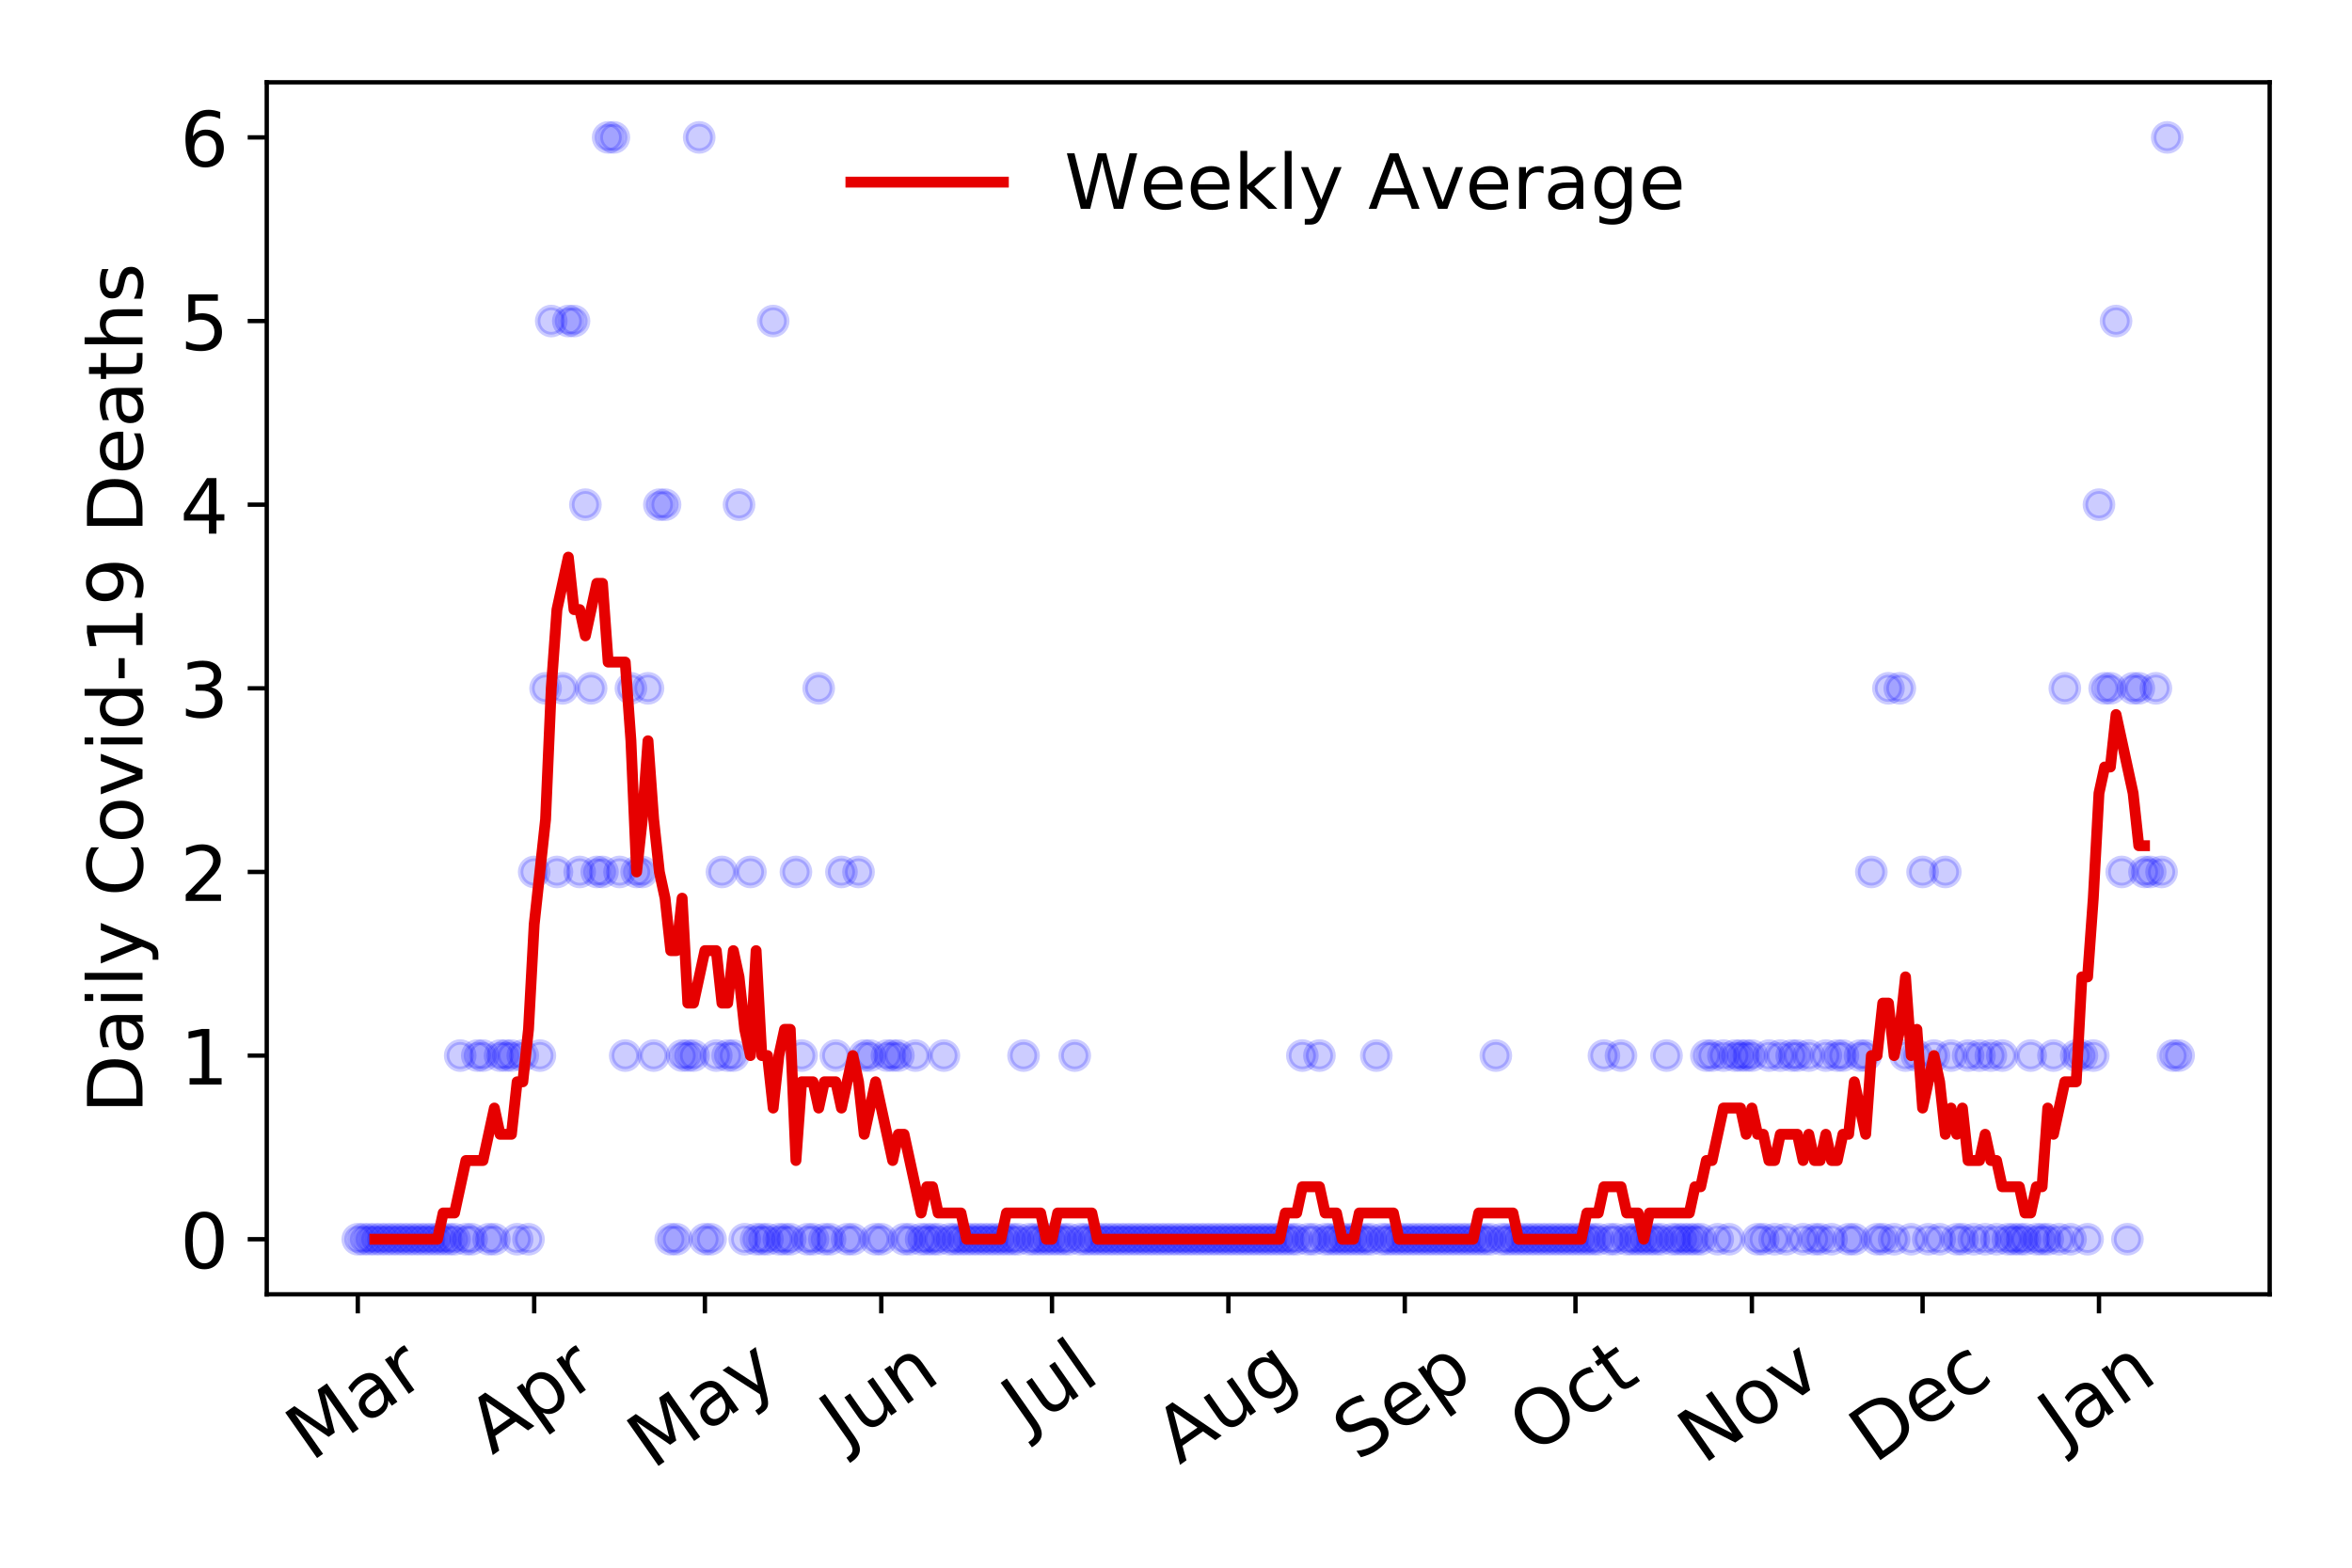 <?xml version="1.0" encoding="utf-8" standalone="no"?>
<!DOCTYPE svg PUBLIC "-//W3C//DTD SVG 1.1//EN"
  "http://www.w3.org/Graphics/SVG/1.1/DTD/svg11.dtd">
<!-- Created with matplotlib (https://matplotlib.org/) -->
<svg height="288pt" version="1.1" viewBox="0 0 432 288" width="432pt" xmlns="http://www.w3.org/2000/svg" xmlns:xlink="http://www.w3.org/1999/xlink">
 <defs>
  <style type="text/css">
*{stroke-linecap:butt;stroke-linejoin:round;}
  </style>
 </defs>
 <g id="figure_1">
  <g id="patch_1">
   <path d="M 0 288 
L 432 288 
L 432 0 
L 0 0 
z
" style="fill:#ffffff;"/>
  </g>
  <g id="axes_1">
   <g id="patch_2">
    <path d="M 48.995 237.778 
L 416.88 237.778 
L 416.88 15.12 
L 48.995 15.12 
z
" style="fill:#ffffff;"/>
   </g>
   <g id="matplotlib.axis_1">
    <g id="xtick_1">
     <g id="line2d_1">
      <defs>
       <path d="M 0 0 
L 0 3.5 
" id="m3ed3cd46c0" style="stroke:#000000;stroke-width:0.8;"/>
      </defs>
      <g>
       <use style="stroke:#000000;stroke-width:0.8;" x="65.717" xlink:href="#m3ed3cd46c0" y="237.778"/>
      </g>
     </g>
     <g id="text_1">
      <!-- Mar -->
      <defs>
       <path d="M 9.812 72.906 
L 24.516 72.906 
L 43.109 23.297 
L 61.812 72.906 
L 76.516 72.906 
L 76.516 0 
L 66.891 0 
L 66.891 64.016 
L 48.094 14.016 
L 38.188 14.016 
L 19.391 64.016 
L 19.391 0 
L 9.812 0 
z
" id="DejaVuSans-77"/>
       <path d="M 34.281 27.484 
Q 23.391 27.484 19.188 25 
Q 14.984 22.516 14.984 16.5 
Q 14.984 11.719 18.141 8.906 
Q 21.297 6.109 26.703 6.109 
Q 34.188 6.109 38.703 11.406 
Q 43.219 16.703 43.219 25.484 
L 43.219 27.484 
z
M 52.203 31.203 
L 52.203 0 
L 43.219 0 
L 43.219 8.297 
Q 40.141 3.328 35.547 0.953 
Q 30.953 -1.422 24.312 -1.422 
Q 15.922 -1.422 10.953 3.297 
Q 6 8.016 6 15.922 
Q 6 25.141 12.172 29.828 
Q 18.359 34.516 30.609 34.516 
L 43.219 34.516 
L 43.219 35.406 
Q 43.219 41.609 39.141 45 
Q 35.062 48.391 27.688 48.391 
Q 23 48.391 18.547 47.266 
Q 14.109 46.141 10.016 43.891 
L 10.016 52.203 
Q 14.938 54.109 19.578 55.047 
Q 24.219 56 28.609 56 
Q 40.484 56 46.344 49.844 
Q 52.203 43.703 52.203 31.203 
z
" id="DejaVuSans-97"/>
       <path d="M 41.109 46.297 
Q 39.594 47.172 37.812 47.578 
Q 36.031 48 33.891 48 
Q 26.266 48 22.188 43.047 
Q 18.109 38.094 18.109 28.812 
L 18.109 0 
L 9.078 0 
L 9.078 54.688 
L 18.109 54.688 
L 18.109 46.188 
Q 20.953 51.172 25.484 53.578 
Q 30.031 56 36.531 56 
Q 37.453 56 38.578 55.875 
Q 39.703 55.766 41.062 55.516 
z
" id="DejaVuSans-114"/>
      </defs>
      <g transform="translate(57.114 268.643)rotate(-35)scale(0.14 -0.14)">
       <use xlink:href="#DejaVuSans-77"/>
       <use x="86.279" xlink:href="#DejaVuSans-97"/>
       <use x="147.559" xlink:href="#DejaVuSans-114"/>
      </g>
     </g>
    </g>
    <g id="xtick_2">
     <g id="line2d_2">
      <g>
       <use style="stroke:#000000;stroke-width:0.8;" x="98.116" xlink:href="#m3ed3cd46c0" y="237.778"/>
      </g>
     </g>
     <g id="text_2">
      <!-- Apr -->
      <defs>
       <path d="M 34.188 63.188 
L 20.797 26.906 
L 47.609 26.906 
z
M 28.609 72.906 
L 39.797 72.906 
L 67.578 0 
L 57.328 0 
L 50.688 18.703 
L 17.828 18.703 
L 11.188 0 
L 0.781 0 
z
" id="DejaVuSans-65"/>
       <path d="M 18.109 8.203 
L 18.109 -20.797 
L 9.078 -20.797 
L 9.078 54.688 
L 18.109 54.688 
L 18.109 46.391 
Q 20.953 51.266 25.266 53.625 
Q 29.594 56 35.594 56 
Q 45.562 56 51.781 48.094 
Q 58.016 40.188 58.016 27.297 
Q 58.016 14.406 51.781 6.484 
Q 45.562 -1.422 35.594 -1.422 
Q 29.594 -1.422 25.266 0.953 
Q 20.953 3.328 18.109 8.203 
z
M 48.688 27.297 
Q 48.688 37.203 44.609 42.844 
Q 40.531 48.484 33.406 48.484 
Q 26.266 48.484 22.188 42.844 
Q 18.109 37.203 18.109 27.297 
Q 18.109 17.391 22.188 11.75 
Q 26.266 6.109 33.406 6.109 
Q 40.531 6.109 44.609 11.75 
Q 48.688 17.391 48.688 27.297 
z
" id="DejaVuSans-112"/>
      </defs>
      <g transform="translate(90.412 267.384)rotate(-35)scale(0.14 -0.14)">
       <use xlink:href="#DejaVuSans-65"/>
       <use x="68.408" xlink:href="#DejaVuSans-112"/>
       <use x="131.885" xlink:href="#DejaVuSans-114"/>
      </g>
     </g>
    </g>
    <g id="xtick_3">
     <g id="line2d_3">
      <g>
       <use style="stroke:#000000;stroke-width:0.8;" x="129.47" xlink:href="#m3ed3cd46c0" y="237.778"/>
      </g>
     </g>
     <g id="text_3">
      <!-- May -->
      <defs>
       <path d="M 32.172 -5.078 
Q 28.375 -14.844 24.75 -17.812 
Q 21.141 -20.797 15.094 -20.797 
L 7.906 -20.797 
L 7.906 -13.281 
L 13.188 -13.281 
Q 16.891 -13.281 18.938 -11.516 
Q 21 -9.766 23.484 -3.219 
L 25.094 0.875 
L 2.984 54.688 
L 12.5 54.688 
L 29.594 11.922 
L 46.688 54.688 
L 56.203 54.688 
z
" id="DejaVuSans-121"/>
      </defs>
      <g transform="translate(119.83 270.094)rotate(-35)scale(0.14 -0.14)">
       <use xlink:href="#DejaVuSans-77"/>
       <use x="86.279" xlink:href="#DejaVuSans-97"/>
       <use x="147.559" xlink:href="#DejaVuSans-121"/>
      </g>
     </g>
    </g>
    <g id="xtick_4">
     <g id="line2d_4">
      <g>
       <use style="stroke:#000000;stroke-width:0.8;" x="161.869" xlink:href="#m3ed3cd46c0" y="237.778"/>
      </g>
     </g>
     <g id="text_4">
      <!-- Jun -->
      <defs>
       <path d="M 9.812 72.906 
L 19.672 72.906 
L 19.672 5.078 
Q 19.672 -8.109 14.672 -14.062 
Q 9.672 -20.016 -1.422 -20.016 
L -5.172 -20.016 
L -5.172 -11.719 
L -2.094 -11.719 
Q 4.438 -11.719 7.125 -8.047 
Q 9.812 -4.391 9.812 5.078 
z
" id="DejaVuSans-74"/>
       <path d="M 8.5 21.578 
L 8.5 54.688 
L 17.484 54.688 
L 17.484 21.922 
Q 17.484 14.156 20.5 10.266 
Q 23.531 6.391 29.594 6.391 
Q 36.859 6.391 41.078 11.031 
Q 45.312 15.672 45.312 23.688 
L 45.312 54.688 
L 54.297 54.688 
L 54.297 0 
L 45.312 0 
L 45.312 8.406 
Q 42.047 3.422 37.719 1 
Q 33.406 -1.422 27.688 -1.422 
Q 18.266 -1.422 13.375 4.438 
Q 8.5 10.297 8.5 21.578 
z
M 31.109 56 
z
" id="DejaVuSans-117"/>
       <path d="M 54.891 33.016 
L 54.891 0 
L 45.906 0 
L 45.906 32.719 
Q 45.906 40.484 42.875 44.328 
Q 39.844 48.188 33.797 48.188 
Q 26.516 48.188 22.312 43.547 
Q 18.109 38.922 18.109 30.906 
L 18.109 0 
L 9.078 0 
L 9.078 54.688 
L 18.109 54.688 
L 18.109 46.188 
Q 21.344 51.125 25.703 53.562 
Q 30.078 56 35.797 56 
Q 45.219 56 50.047 50.172 
Q 54.891 44.344 54.891 33.016 
z
" id="DejaVuSans-110"/>
      </defs>
      <g transform="translate(155.125 266.039)rotate(-35)scale(0.14 -0.14)">
       <use xlink:href="#DejaVuSans-74"/>
       <use x="29.492" xlink:href="#DejaVuSans-117"/>
       <use x="92.871" xlink:href="#DejaVuSans-110"/>
      </g>
     </g>
    </g>
    <g id="xtick_5">
     <g id="line2d_5">
      <g>
       <use style="stroke:#000000;stroke-width:0.8;" x="193.223" xlink:href="#m3ed3cd46c0" y="237.778"/>
      </g>
     </g>
     <g id="text_5">
      <!-- Jul -->
      <defs>
       <path d="M 9.422 75.984 
L 18.406 75.984 
L 18.406 0 
L 9.422 0 
z
" id="DejaVuSans-108"/>
      </defs>
      <g transform="translate(188.52 263.181)rotate(-35)scale(0.14 -0.14)">
       <use xlink:href="#DejaVuSans-74"/>
       <use x="29.492" xlink:href="#DejaVuSans-117"/>
       <use x="92.871" xlink:href="#DejaVuSans-108"/>
      </g>
     </g>
    </g>
    <g id="xtick_6">
     <g id="line2d_6">
      <g>
       <use style="stroke:#000000;stroke-width:0.8;" x="225.622" xlink:href="#m3ed3cd46c0" y="237.778"/>
      </g>
     </g>
     <g id="text_6">
      <!-- Aug -->
      <defs>
       <path d="M 45.406 27.984 
Q 45.406 37.75 41.375 43.109 
Q 37.359 48.484 30.078 48.484 
Q 22.859 48.484 18.828 43.109 
Q 14.797 37.75 14.797 27.984 
Q 14.797 18.266 18.828 12.891 
Q 22.859 7.516 30.078 7.516 
Q 37.359 7.516 41.375 12.891 
Q 45.406 18.266 45.406 27.984 
z
M 54.391 6.781 
Q 54.391 -7.172 48.188 -13.984 
Q 42 -20.797 29.203 -20.797 
Q 24.469 -20.797 20.266 -20.094 
Q 16.062 -19.391 12.109 -17.922 
L 12.109 -9.188 
Q 16.062 -11.328 19.922 -12.344 
Q 23.781 -13.375 27.781 -13.375 
Q 36.625 -13.375 41.016 -8.766 
Q 45.406 -4.156 45.406 5.172 
L 45.406 9.625 
Q 42.625 4.781 38.281 2.391 
Q 33.938 0 27.875 0 
Q 17.828 0 11.672 7.656 
Q 5.516 15.328 5.516 27.984 
Q 5.516 40.672 11.672 48.328 
Q 17.828 56 27.875 56 
Q 33.938 56 38.281 53.609 
Q 42.625 51.219 45.406 46.391 
L 45.406 54.688 
L 54.391 54.688 
z
" id="DejaVuSans-103"/>
      </defs>
      <g transform="translate(216.641 269.172)rotate(-35)scale(0.14 -0.14)">
       <use xlink:href="#DejaVuSans-65"/>
       <use x="68.408" xlink:href="#DejaVuSans-117"/>
       <use x="131.787" xlink:href="#DejaVuSans-103"/>
      </g>
     </g>
    </g>
    <g id="xtick_7">
     <g id="line2d_7">
      <g>
       <use style="stroke:#000000;stroke-width:0.8;" x="258.021" xlink:href="#m3ed3cd46c0" y="237.778"/>
      </g>
     </g>
     <g id="text_7">
      <!-- Sep -->
      <defs>
       <path d="M 53.516 70.516 
L 53.516 60.891 
Q 47.906 63.578 42.922 64.891 
Q 37.938 66.219 33.297 66.219 
Q 25.25 66.219 20.875 63.094 
Q 16.5 59.969 16.5 54.203 
Q 16.5 49.359 19.406 46.891 
Q 22.312 44.438 30.422 42.922 
L 36.375 41.703 
Q 47.406 39.594 52.656 34.297 
Q 57.906 29 57.906 20.125 
Q 57.906 9.516 50.797 4.047 
Q 43.703 -1.422 29.984 -1.422 
Q 24.812 -1.422 18.969 -0.25 
Q 13.141 0.922 6.891 3.219 
L 6.891 13.375 
Q 12.891 10.016 18.656 8.297 
Q 24.422 6.594 29.984 6.594 
Q 38.422 6.594 43.016 9.906 
Q 47.609 13.234 47.609 19.391 
Q 47.609 24.75 44.312 27.781 
Q 41.016 30.812 33.5 32.328 
L 27.484 33.5 
Q 16.453 35.688 11.516 40.375 
Q 6.594 45.062 6.594 53.422 
Q 6.594 63.094 13.406 68.656 
Q 20.219 74.219 32.172 74.219 
Q 37.312 74.219 42.625 73.281 
Q 47.953 72.359 53.516 70.516 
z
" id="DejaVuSans-83"/>
       <path d="M 56.203 29.594 
L 56.203 25.203 
L 14.891 25.203 
Q 15.484 15.922 20.484 11.062 
Q 25.484 6.203 34.422 6.203 
Q 39.594 6.203 44.453 7.469 
Q 49.312 8.734 54.109 11.281 
L 54.109 2.781 
Q 49.266 0.734 44.188 -0.344 
Q 39.109 -1.422 33.891 -1.422 
Q 20.797 -1.422 13.156 6.188 
Q 5.516 13.812 5.516 26.812 
Q 5.516 40.234 12.766 48.109 
Q 20.016 56 32.328 56 
Q 43.359 56 49.781 48.891 
Q 56.203 41.797 56.203 29.594 
z
M 47.219 32.234 
Q 47.125 39.594 43.094 43.984 
Q 39.062 48.391 32.422 48.391 
Q 24.906 48.391 20.391 44.141 
Q 15.875 39.891 15.188 32.172 
z
" id="DejaVuSans-101"/>
      </defs>
      <g transform="translate(249.428 268.629)rotate(-35)scale(0.14 -0.14)">
       <use xlink:href="#DejaVuSans-83"/>
       <use x="63.477" xlink:href="#DejaVuSans-101"/>
       <use x="125" xlink:href="#DejaVuSans-112"/>
      </g>
     </g>
    </g>
    <g id="xtick_8">
     <g id="line2d_8">
      <g>
       <use style="stroke:#000000;stroke-width:0.8;" x="289.374" xlink:href="#m3ed3cd46c0" y="237.778"/>
      </g>
     </g>
     <g id="text_8">
      <!-- Oct -->
      <defs>
       <path d="M 39.406 66.219 
Q 28.656 66.219 22.328 58.203 
Q 16.016 50.203 16.016 36.375 
Q 16.016 22.609 22.328 14.594 
Q 28.656 6.594 39.406 6.594 
Q 50.141 6.594 56.422 14.594 
Q 62.703 22.609 62.703 36.375 
Q 62.703 50.203 56.422 58.203 
Q 50.141 66.219 39.406 66.219 
z
M 39.406 74.219 
Q 54.734 74.219 63.906 63.938 
Q 73.094 53.656 73.094 36.375 
Q 73.094 19.141 63.906 8.859 
Q 54.734 -1.422 39.406 -1.422 
Q 24.031 -1.422 14.812 8.828 
Q 5.609 19.094 5.609 36.375 
Q 5.609 53.656 14.812 63.938 
Q 24.031 74.219 39.406 74.219 
z
" id="DejaVuSans-79"/>
       <path d="M 48.781 52.594 
L 48.781 44.188 
Q 44.969 46.297 41.141 47.344 
Q 37.312 48.391 33.406 48.391 
Q 24.656 48.391 19.812 42.844 
Q 14.984 37.312 14.984 27.297 
Q 14.984 17.281 19.812 11.734 
Q 24.656 6.203 33.406 6.203 
Q 37.312 6.203 41.141 7.25 
Q 44.969 8.297 48.781 10.406 
L 48.781 2.094 
Q 45.016 0.344 40.984 -0.531 
Q 36.969 -1.422 32.422 -1.422 
Q 20.062 -1.422 12.781 6.344 
Q 5.516 14.109 5.516 27.297 
Q 5.516 40.672 12.859 48.328 
Q 20.219 56 33.016 56 
Q 37.156 56 41.109 55.141 
Q 45.062 54.297 48.781 52.594 
z
" id="DejaVuSans-99"/>
       <path d="M 18.312 70.219 
L 18.312 54.688 
L 36.812 54.688 
L 36.812 47.703 
L 18.312 47.703 
L 18.312 18.016 
Q 18.312 11.328 20.141 9.422 
Q 21.969 7.516 27.594 7.516 
L 36.812 7.516 
L 36.812 0 
L 27.594 0 
Q 17.188 0 13.234 3.875 
Q 9.281 7.766 9.281 18.016 
L 9.281 47.703 
L 2.688 47.703 
L 2.688 54.688 
L 9.281 54.688 
L 9.281 70.219 
z
" id="DejaVuSans-116"/>
      </defs>
      <g transform="translate(281.676 267.377)rotate(-35)scale(0.14 -0.14)">
       <use xlink:href="#DejaVuSans-79"/>
       <use x="78.711" xlink:href="#DejaVuSans-99"/>
       <use x="133.691" xlink:href="#DejaVuSans-116"/>
      </g>
     </g>
    </g>
    <g id="xtick_9">
     <g id="line2d_9">
      <g>
       <use style="stroke:#000000;stroke-width:0.8;" x="321.773" xlink:href="#m3ed3cd46c0" y="237.778"/>
      </g>
     </g>
     <g id="text_9">
      <!-- Nov -->
      <defs>
       <path d="M 9.812 72.906 
L 23.094 72.906 
L 55.422 11.922 
L 55.422 72.906 
L 64.984 72.906 
L 64.984 0 
L 51.703 0 
L 19.391 60.984 
L 19.391 0 
L 9.812 0 
z
" id="DejaVuSans-78"/>
       <path d="M 30.609 48.391 
Q 23.391 48.391 19.188 42.75 
Q 14.984 37.109 14.984 27.297 
Q 14.984 17.484 19.156 11.844 
Q 23.344 6.203 30.609 6.203 
Q 37.797 6.203 41.984 11.859 
Q 46.188 17.531 46.188 27.297 
Q 46.188 37.016 41.984 42.703 
Q 37.797 48.391 30.609 48.391 
z
M 30.609 56 
Q 42.328 56 49.016 48.375 
Q 55.719 40.766 55.719 27.297 
Q 55.719 13.875 49.016 6.219 
Q 42.328 -1.422 30.609 -1.422 
Q 18.844 -1.422 12.172 6.219 
Q 5.516 13.875 5.516 27.297 
Q 5.516 40.766 12.172 48.375 
Q 18.844 56 30.609 56 
z
" id="DejaVuSans-111"/>
       <path d="M 2.984 54.688 
L 12.5 54.688 
L 29.594 8.797 
L 46.688 54.688 
L 56.203 54.688 
L 35.688 0 
L 23.484 0 
z
" id="DejaVuSans-118"/>
      </defs>
      <g transform="translate(312.797 269.166)rotate(-35)scale(0.14 -0.14)">
       <use xlink:href="#DejaVuSans-78"/>
       <use x="74.805" xlink:href="#DejaVuSans-111"/>
       <use x="135.986" xlink:href="#DejaVuSans-118"/>
      </g>
     </g>
    </g>
    <g id="xtick_10">
     <g id="line2d_10">
      <g>
       <use style="stroke:#000000;stroke-width:0.8;" x="353.127" xlink:href="#m3ed3cd46c0" y="237.778"/>
      </g>
     </g>
     <g id="text_10">
      <!-- Dec -->
      <defs>
       <path d="M 19.672 64.797 
L 19.672 8.109 
L 31.594 8.109 
Q 46.688 8.109 53.688 14.938 
Q 60.688 21.781 60.688 36.531 
Q 60.688 51.172 53.688 57.984 
Q 46.688 64.797 31.594 64.797 
z
M 9.812 72.906 
L 30.078 72.906 
Q 51.266 72.906 61.172 64.094 
Q 71.094 55.281 71.094 36.531 
Q 71.094 17.672 61.125 8.828 
Q 51.172 0 30.078 0 
L 9.812 0 
z
" id="DejaVuSans-68"/>
      </defs>
      <g transform="translate(344.247 269.032)rotate(-35)scale(0.14 -0.14)">
       <use xlink:href="#DejaVuSans-68"/>
       <use x="77.002" xlink:href="#DejaVuSans-101"/>
       <use x="138.525" xlink:href="#DejaVuSans-99"/>
      </g>
     </g>
    </g>
    <g id="xtick_11">
     <g id="line2d_11">
      <g>
       <use style="stroke:#000000;stroke-width:0.8;" x="385.526" xlink:href="#m3ed3cd46c0" y="237.778"/>
      </g>
     </g>
     <g id="text_11">
      <!-- Jan -->
      <g transform="translate(378.903 265.871)rotate(-35)scale(0.14 -0.14)">
       <use xlink:href="#DejaVuSans-74"/>
       <use x="29.492" xlink:href="#DejaVuSans-97"/>
       <use x="90.771" xlink:href="#DejaVuSans-110"/>
      </g>
     </g>
    </g>
   </g>
   <g id="matplotlib.axis_2">
    <g id="ytick_1">
     <g id="line2d_12">
      <defs>
       <path d="M 0 0 
L -3.5 0 
" id="m4fdedb3f84" style="stroke:#000000;stroke-width:0.8;"/>
      </defs>
      <g>
       <use style="stroke:#000000;stroke-width:0.8;" x="48.995" xlink:href="#m4fdedb3f84" y="227.657"/>
      </g>
     </g>
     <g id="text_12">
      <!-- 0 -->
      <defs>
       <path d="M 31.781 66.406 
Q 24.172 66.406 20.328 58.906 
Q 16.5 51.422 16.5 36.375 
Q 16.5 21.391 20.328 13.891 
Q 24.172 6.391 31.781 6.391 
Q 39.453 6.391 43.281 13.891 
Q 47.125 21.391 47.125 36.375 
Q 47.125 51.422 43.281 58.906 
Q 39.453 66.406 31.781 66.406 
z
M 31.781 74.219 
Q 44.047 74.219 50.516 64.516 
Q 56.984 54.828 56.984 36.375 
Q 56.984 17.969 50.516 8.266 
Q 44.047 -1.422 31.781 -1.422 
Q 19.531 -1.422 13.062 8.266 
Q 6.594 17.969 6.594 36.375 
Q 6.594 54.828 13.062 64.516 
Q 19.531 74.219 31.781 74.219 
z
" id="DejaVuSans-48"/>
      </defs>
      <g transform="translate(33.087 232.976)scale(0.14 -0.14)">
       <use xlink:href="#DejaVuSans-48"/>
      </g>
     </g>
    </g>
    <g id="ytick_2">
     <g id="line2d_13">
      <g>
       <use style="stroke:#000000;stroke-width:0.8;" x="48.995" xlink:href="#m4fdedb3f84" y="193.921"/>
      </g>
     </g>
     <g id="text_13">
      <!-- 1 -->
      <defs>
       <path d="M 12.406 8.297 
L 28.516 8.297 
L 28.516 63.922 
L 10.984 60.406 
L 10.984 69.391 
L 28.422 72.906 
L 38.281 72.906 
L 38.281 8.297 
L 54.391 8.297 
L 54.391 0 
L 12.406 0 
z
" id="DejaVuSans-49"/>
      </defs>
      <g transform="translate(33.087 199.24)scale(0.14 -0.14)">
       <use xlink:href="#DejaVuSans-49"/>
      </g>
     </g>
    </g>
    <g id="ytick_3">
     <g id="line2d_14">
      <g>
       <use style="stroke:#000000;stroke-width:0.8;" x="48.995" xlink:href="#m4fdedb3f84" y="160.185"/>
      </g>
     </g>
     <g id="text_14">
      <!-- 2 -->
      <defs>
       <path d="M 19.188 8.297 
L 53.609 8.297 
L 53.609 0 
L 7.328 0 
L 7.328 8.297 
Q 12.938 14.109 22.625 23.891 
Q 32.328 33.688 34.812 36.531 
Q 39.547 41.844 41.422 45.531 
Q 43.312 49.219 43.312 52.781 
Q 43.312 58.594 39.234 62.25 
Q 35.156 65.922 28.609 65.922 
Q 23.969 65.922 18.812 64.312 
Q 13.672 62.703 7.812 59.422 
L 7.812 69.391 
Q 13.766 71.781 18.938 73 
Q 24.125 74.219 28.422 74.219 
Q 39.75 74.219 46.484 68.547 
Q 53.219 62.891 53.219 53.422 
Q 53.219 48.922 51.531 44.891 
Q 49.859 40.875 45.406 35.406 
Q 44.188 33.984 37.641 27.219 
Q 31.109 20.453 19.188 8.297 
z
" id="DejaVuSans-50"/>
      </defs>
      <g transform="translate(33.087 165.504)scale(0.14 -0.14)">
       <use xlink:href="#DejaVuSans-50"/>
      </g>
     </g>
    </g>
    <g id="ytick_4">
     <g id="line2d_15">
      <g>
       <use style="stroke:#000000;stroke-width:0.8;" x="48.995" xlink:href="#m4fdedb3f84" y="126.449"/>
      </g>
     </g>
     <g id="text_15">
      <!-- 3 -->
      <defs>
       <path d="M 40.578 39.312 
Q 47.656 37.797 51.625 33 
Q 55.609 28.219 55.609 21.188 
Q 55.609 10.406 48.188 4.484 
Q 40.766 -1.422 27.094 -1.422 
Q 22.516 -1.422 17.656 -0.516 
Q 12.797 0.391 7.625 2.203 
L 7.625 11.719 
Q 11.719 9.328 16.594 8.109 
Q 21.484 6.891 26.812 6.891 
Q 36.078 6.891 40.938 10.547 
Q 45.797 14.203 45.797 21.188 
Q 45.797 27.641 41.281 31.266 
Q 36.766 34.906 28.719 34.906 
L 20.219 34.906 
L 20.219 43.016 
L 29.109 43.016 
Q 36.375 43.016 40.234 45.922 
Q 44.094 48.828 44.094 54.297 
Q 44.094 59.906 40.109 62.906 
Q 36.141 65.922 28.719 65.922 
Q 24.656 65.922 20.016 65.031 
Q 15.375 64.156 9.812 62.312 
L 9.812 71.094 
Q 15.438 72.656 20.344 73.438 
Q 25.25 74.219 29.594 74.219 
Q 40.828 74.219 47.359 69.109 
Q 53.906 64.016 53.906 55.328 
Q 53.906 49.266 50.438 45.094 
Q 46.969 40.922 40.578 39.312 
z
" id="DejaVuSans-51"/>
      </defs>
      <g transform="translate(33.087 131.768)scale(0.14 -0.14)">
       <use xlink:href="#DejaVuSans-51"/>
      </g>
     </g>
    </g>
    <g id="ytick_5">
     <g id="line2d_16">
      <g>
       <use style="stroke:#000000;stroke-width:0.8;" x="48.995" xlink:href="#m4fdedb3f84" y="92.713"/>
      </g>
     </g>
     <g id="text_16">
      <!-- 4 -->
      <defs>
       <path d="M 37.797 64.312 
L 12.891 25.391 
L 37.797 25.391 
z
M 35.203 72.906 
L 47.609 72.906 
L 47.609 25.391 
L 58.016 25.391 
L 58.016 17.188 
L 47.609 17.188 
L 47.609 0 
L 37.797 0 
L 37.797 17.188 
L 4.891 17.188 
L 4.891 26.703 
z
" id="DejaVuSans-52"/>
      </defs>
      <g transform="translate(33.087 98.032)scale(0.14 -0.14)">
       <use xlink:href="#DejaVuSans-52"/>
      </g>
     </g>
    </g>
    <g id="ytick_6">
     <g id="line2d_17">
      <g>
       <use style="stroke:#000000;stroke-width:0.8;" x="48.995" xlink:href="#m4fdedb3f84" y="58.977"/>
      </g>
     </g>
     <g id="text_17">
      <!-- 5 -->
      <defs>
       <path d="M 10.797 72.906 
L 49.516 72.906 
L 49.516 64.594 
L 19.828 64.594 
L 19.828 46.734 
Q 21.969 47.469 24.109 47.828 
Q 26.266 48.188 28.422 48.188 
Q 40.625 48.188 47.75 41.5 
Q 54.891 34.812 54.891 23.391 
Q 54.891 11.625 47.562 5.094 
Q 40.234 -1.422 26.906 -1.422 
Q 22.312 -1.422 17.547 -0.641 
Q 12.797 0.141 7.719 1.703 
L 7.719 11.625 
Q 12.109 9.234 16.797 8.062 
Q 21.484 6.891 26.703 6.891 
Q 35.156 6.891 40.078 11.328 
Q 45.016 15.766 45.016 23.391 
Q 45.016 31 40.078 35.438 
Q 35.156 39.891 26.703 39.891 
Q 22.75 39.891 18.812 39.016 
Q 14.891 38.141 10.797 36.281 
z
" id="DejaVuSans-53"/>
      </defs>
      <g transform="translate(33.087 64.296)scale(0.14 -0.14)">
       <use xlink:href="#DejaVuSans-53"/>
      </g>
     </g>
    </g>
    <g id="ytick_7">
     <g id="line2d_18">
      <g>
       <use style="stroke:#000000;stroke-width:0.8;" x="48.995" xlink:href="#m4fdedb3f84" y="25.241"/>
      </g>
     </g>
     <g id="text_18">
      <!-- 6 -->
      <defs>
       <path d="M 33.016 40.375 
Q 26.375 40.375 22.484 35.828 
Q 18.609 31.297 18.609 23.391 
Q 18.609 15.531 22.484 10.953 
Q 26.375 6.391 33.016 6.391 
Q 39.656 6.391 43.531 10.953 
Q 47.406 15.531 47.406 23.391 
Q 47.406 31.297 43.531 35.828 
Q 39.656 40.375 33.016 40.375 
z
M 52.594 71.297 
L 52.594 62.312 
Q 48.875 64.062 45.094 64.984 
Q 41.312 65.922 37.594 65.922 
Q 27.828 65.922 22.672 59.328 
Q 17.531 52.734 16.797 39.406 
Q 19.672 43.656 24.016 45.922 
Q 28.375 48.188 33.594 48.188 
Q 44.578 48.188 50.953 41.516 
Q 57.328 34.859 57.328 23.391 
Q 57.328 12.156 50.688 5.359 
Q 44.047 -1.422 33.016 -1.422 
Q 20.359 -1.422 13.672 8.266 
Q 6.984 17.969 6.984 36.375 
Q 6.984 53.656 15.188 63.938 
Q 23.391 74.219 37.203 74.219 
Q 40.922 74.219 44.703 73.484 
Q 48.484 72.75 52.594 71.297 
z
" id="DejaVuSans-54"/>
      </defs>
      <g transform="translate(33.087 30.56)scale(0.14 -0.14)">
       <use xlink:href="#DejaVuSans-54"/>
      </g>
     </g>
    </g>
    <g id="text_19">
     <!-- Daily Covid-19 Deaths -->
     <defs>
      <path d="M 9.422 54.688 
L 18.406 54.688 
L 18.406 0 
L 9.422 0 
z
M 9.422 75.984 
L 18.406 75.984 
L 18.406 64.594 
L 9.422 64.594 
z
" id="DejaVuSans-105"/>
      <path id="DejaVuSans-32"/>
      <path d="M 64.406 67.281 
L 64.406 56.891 
Q 59.422 61.531 53.781 63.812 
Q 48.141 66.109 41.797 66.109 
Q 29.297 66.109 22.656 58.469 
Q 16.016 50.828 16.016 36.375 
Q 16.016 21.969 22.656 14.328 
Q 29.297 6.688 41.797 6.688 
Q 48.141 6.688 53.781 8.984 
Q 59.422 11.281 64.406 15.922 
L 64.406 5.609 
Q 59.234 2.094 53.438 0.328 
Q 47.656 -1.422 41.219 -1.422 
Q 24.656 -1.422 15.125 8.703 
Q 5.609 18.844 5.609 36.375 
Q 5.609 53.953 15.125 64.078 
Q 24.656 74.219 41.219 74.219 
Q 47.75 74.219 53.531 72.484 
Q 59.328 70.75 64.406 67.281 
z
" id="DejaVuSans-67"/>
      <path d="M 45.406 46.391 
L 45.406 75.984 
L 54.391 75.984 
L 54.391 0 
L 45.406 0 
L 45.406 8.203 
Q 42.578 3.328 38.25 0.953 
Q 33.938 -1.422 27.875 -1.422 
Q 17.969 -1.422 11.734 6.484 
Q 5.516 14.406 5.516 27.297 
Q 5.516 40.188 11.734 48.094 
Q 17.969 56 27.875 56 
Q 33.938 56 38.25 53.625 
Q 42.578 51.266 45.406 46.391 
z
M 14.797 27.297 
Q 14.797 17.391 18.875 11.75 
Q 22.953 6.109 30.078 6.109 
Q 37.203 6.109 41.297 11.75 
Q 45.406 17.391 45.406 27.297 
Q 45.406 37.203 41.297 42.844 
Q 37.203 48.484 30.078 48.484 
Q 22.953 48.484 18.875 42.844 
Q 14.797 37.203 14.797 27.297 
z
" id="DejaVuSans-100"/>
      <path d="M 4.891 31.391 
L 31.203 31.391 
L 31.203 23.391 
L 4.891 23.391 
z
" id="DejaVuSans-45"/>
      <path d="M 10.984 1.516 
L 10.984 10.5 
Q 14.703 8.734 18.5 7.812 
Q 22.312 6.891 25.984 6.891 
Q 35.75 6.891 40.891 13.453 
Q 46.047 20.016 46.781 33.406 
Q 43.953 29.203 39.594 26.953 
Q 35.25 24.703 29.984 24.703 
Q 19.047 24.703 12.672 31.312 
Q 6.297 37.938 6.297 49.422 
Q 6.297 60.641 12.938 67.422 
Q 19.578 74.219 30.609 74.219 
Q 43.266 74.219 49.922 64.516 
Q 56.594 54.828 56.594 36.375 
Q 56.594 19.141 48.406 8.859 
Q 40.234 -1.422 26.422 -1.422 
Q 22.703 -1.422 18.891 -0.688 
Q 15.094 0.047 10.984 1.516 
z
M 30.609 32.422 
Q 37.25 32.422 41.125 36.953 
Q 45.016 41.5 45.016 49.422 
Q 45.016 57.281 41.125 61.844 
Q 37.25 66.406 30.609 66.406 
Q 23.969 66.406 20.094 61.844 
Q 16.219 57.281 16.219 49.422 
Q 16.219 41.5 20.094 36.953 
Q 23.969 32.422 30.609 32.422 
z
" id="DejaVuSans-57"/>
      <path d="M 54.891 33.016 
L 54.891 0 
L 45.906 0 
L 45.906 32.719 
Q 45.906 40.484 42.875 44.328 
Q 39.844 48.188 33.797 48.188 
Q 26.516 48.188 22.312 43.547 
Q 18.109 38.922 18.109 30.906 
L 18.109 0 
L 9.078 0 
L 9.078 75.984 
L 18.109 75.984 
L 18.109 46.188 
Q 21.344 51.125 25.703 53.562 
Q 30.078 56 35.797 56 
Q 45.219 56 50.047 50.172 
Q 54.891 44.344 54.891 33.016 
z
" id="DejaVuSans-104"/>
      <path d="M 44.281 53.078 
L 44.281 44.578 
Q 40.484 46.531 36.375 47.5 
Q 32.281 48.484 27.875 48.484 
Q 21.188 48.484 17.844 46.438 
Q 14.5 44.391 14.5 40.281 
Q 14.5 37.156 16.891 35.375 
Q 19.281 33.594 26.516 31.984 
L 29.594 31.297 
Q 39.156 29.25 43.188 25.516 
Q 47.219 21.781 47.219 15.094 
Q 47.219 7.469 41.188 3.016 
Q 35.156 -1.422 24.609 -1.422 
Q 20.219 -1.422 15.453 -0.562 
Q 10.688 0.297 5.422 2 
L 5.422 11.281 
Q 10.406 8.688 15.234 7.391 
Q 20.062 6.109 24.812 6.109 
Q 31.156 6.109 34.562 8.281 
Q 37.984 10.453 37.984 14.406 
Q 37.984 18.062 35.516 20.016 
Q 33.062 21.969 24.703 23.781 
L 21.578 24.516 
Q 13.234 26.266 9.516 29.906 
Q 5.812 33.547 5.812 39.891 
Q 5.812 47.609 11.281 51.797 
Q 16.75 56 26.812 56 
Q 31.781 56 36.172 55.266 
Q 40.578 54.547 44.281 53.078 
z
" id="DejaVuSans-115"/>
     </defs>
     <g transform="translate(26.176 204.56)rotate(-90)scale(0.14 -0.14)">
      <use xlink:href="#DejaVuSans-68"/>
      <use x="77.002" xlink:href="#DejaVuSans-97"/>
      <use x="138.281" xlink:href="#DejaVuSans-105"/>
      <use x="166.064" xlink:href="#DejaVuSans-108"/>
      <use x="193.848" xlink:href="#DejaVuSans-121"/>
      <use x="253.027" xlink:href="#DejaVuSans-32"/>
      <use x="284.814" xlink:href="#DejaVuSans-67"/>
      <use x="354.639" xlink:href="#DejaVuSans-111"/>
      <use x="415.82" xlink:href="#DejaVuSans-118"/>
      <use x="475" xlink:href="#DejaVuSans-105"/>
      <use x="502.783" xlink:href="#DejaVuSans-100"/>
      <use x="566.26" xlink:href="#DejaVuSans-45"/>
      <use x="602.344" xlink:href="#DejaVuSans-49"/>
      <use x="665.967" xlink:href="#DejaVuSans-57"/>
      <use x="729.59" xlink:href="#DejaVuSans-32"/>
      <use x="761.377" xlink:href="#DejaVuSans-68"/>
      <use x="838.379" xlink:href="#DejaVuSans-101"/>
      <use x="899.902" xlink:href="#DejaVuSans-97"/>
      <use x="961.182" xlink:href="#DejaVuSans-116"/>
      <use x="1000.391" xlink:href="#DejaVuSans-104"/>
      <use x="1063.77" xlink:href="#DejaVuSans-115"/>
     </g>
    </g>
   </g>
   <g id="line2d_19">
    <defs>
     <path d="M 0 2.5 
C 0.663 2.5 1.299 2.237 1.768 1.768 
C 2.237 1.299 2.5 0.663 2.5 0 
C 2.5 -0.663 2.237 -1.299 1.768 -1.768 
C 1.299 -2.237 0.663 -2.5 0 -2.5 
C -0.663 -2.5 -1.299 -2.237 -1.768 -1.768 
C -2.237 -1.299 -2.5 -0.663 -2.5 0 
C -2.5 0.663 -2.237 1.299 -1.768 1.768 
C -1.299 2.237 -0.663 2.5 0 2.5 
z
" id="mfbe98ac0a9" style="stroke:#0000ff;stroke-opacity:0.2;"/>
    </defs>
    <g clip-path="url(#p6bd0e2b7e7)">
     <use style="fill:#0000ff;fill-opacity:0.2;stroke:#0000ff;stroke-opacity:0.2;" x="65.717" xlink:href="#mfbe98ac0a9" y="227.657"/>
     <use style="fill:#0000ff;fill-opacity:0.2;stroke:#0000ff;stroke-opacity:0.2;" x="66.762" xlink:href="#mfbe98ac0a9" y="227.657"/>
     <use style="fill:#0000ff;fill-opacity:0.2;stroke:#0000ff;stroke-opacity:0.2;" x="67.807" xlink:href="#mfbe98ac0a9" y="227.657"/>
     <use style="fill:#0000ff;fill-opacity:0.2;stroke:#0000ff;stroke-opacity:0.2;" x="68.852" xlink:href="#mfbe98ac0a9" y="227.657"/>
     <use style="fill:#0000ff;fill-opacity:0.2;stroke:#0000ff;stroke-opacity:0.2;" x="69.898" xlink:href="#mfbe98ac0a9" y="227.657"/>
     <use style="fill:#0000ff;fill-opacity:0.2;stroke:#0000ff;stroke-opacity:0.2;" x="70.943" xlink:href="#mfbe98ac0a9" y="227.657"/>
     <use style="fill:#0000ff;fill-opacity:0.2;stroke:#0000ff;stroke-opacity:0.2;" x="71.988" xlink:href="#mfbe98ac0a9" y="227.657"/>
     <use style="fill:#0000ff;fill-opacity:0.2;stroke:#0000ff;stroke-opacity:0.2;" x="73.033" xlink:href="#mfbe98ac0a9" y="227.657"/>
     <use style="fill:#0000ff;fill-opacity:0.2;stroke:#0000ff;stroke-opacity:0.2;" x="74.078" xlink:href="#mfbe98ac0a9" y="227.657"/>
     <use style="fill:#0000ff;fill-opacity:0.2;stroke:#0000ff;stroke-opacity:0.2;" x="75.123" xlink:href="#mfbe98ac0a9" y="227.657"/>
     <use style="fill:#0000ff;fill-opacity:0.2;stroke:#0000ff;stroke-opacity:0.2;" x="76.168" xlink:href="#mfbe98ac0a9" y="227.657"/>
     <use style="fill:#0000ff;fill-opacity:0.2;stroke:#0000ff;stroke-opacity:0.2;" x="77.213" xlink:href="#mfbe98ac0a9" y="227.657"/>
     <use style="fill:#0000ff;fill-opacity:0.2;stroke:#0000ff;stroke-opacity:0.2;" x="78.259" xlink:href="#mfbe98ac0a9" y="227.657"/>
     <use style="fill:#0000ff;fill-opacity:0.2;stroke:#0000ff;stroke-opacity:0.2;" x="79.304" xlink:href="#mfbe98ac0a9" y="227.657"/>
     <use style="fill:#0000ff;fill-opacity:0.2;stroke:#0000ff;stroke-opacity:0.2;" x="80.349" xlink:href="#mfbe98ac0a9" y="227.657"/>
     <use style="fill:#0000ff;fill-opacity:0.2;stroke:#0000ff;stroke-opacity:0.2;" x="81.394" xlink:href="#mfbe98ac0a9" y="227.657"/>
     <use style="fill:#0000ff;fill-opacity:0.2;stroke:#0000ff;stroke-opacity:0.2;" x="82.439" xlink:href="#mfbe98ac0a9" y="227.657"/>
     <use style="fill:#0000ff;fill-opacity:0.2;stroke:#0000ff;stroke-opacity:0.2;" x="83.484" xlink:href="#mfbe98ac0a9" y="227.657"/>
     <use style="fill:#0000ff;fill-opacity:0.2;stroke:#0000ff;stroke-opacity:0.2;" x="84.529" xlink:href="#mfbe98ac0a9" y="193.921"/>
     <use style="fill:#0000ff;fill-opacity:0.2;stroke:#0000ff;stroke-opacity:0.2;" x="85.574" xlink:href="#mfbe98ac0a9" y="227.657"/>
     <use style="fill:#0000ff;fill-opacity:0.2;stroke:#0000ff;stroke-opacity:0.2;" x="86.62" xlink:href="#mfbe98ac0a9" y="227.657"/>
     <use style="fill:#0000ff;fill-opacity:0.2;stroke:#0000ff;stroke-opacity:0.2;" x="87.665" xlink:href="#mfbe98ac0a9" y="193.921"/>
     <use style="fill:#0000ff;fill-opacity:0.2;stroke:#0000ff;stroke-opacity:0.2;" x="88.71" xlink:href="#mfbe98ac0a9" y="193.921"/>
     <use style="fill:#0000ff;fill-opacity:0.2;stroke:#0000ff;stroke-opacity:0.2;" x="89.755" xlink:href="#mfbe98ac0a9" y="227.657"/>
     <use style="fill:#0000ff;fill-opacity:0.2;stroke:#0000ff;stroke-opacity:0.2;" x="90.8" xlink:href="#mfbe98ac0a9" y="227.657"/>
     <use style="fill:#0000ff;fill-opacity:0.2;stroke:#0000ff;stroke-opacity:0.2;" x="91.845" xlink:href="#mfbe98ac0a9" y="193.921"/>
     <use style="fill:#0000ff;fill-opacity:0.2;stroke:#0000ff;stroke-opacity:0.2;" x="92.89" xlink:href="#mfbe98ac0a9" y="193.921"/>
     <use style="fill:#0000ff;fill-opacity:0.2;stroke:#0000ff;stroke-opacity:0.2;" x="93.935" xlink:href="#mfbe98ac0a9" y="193.921"/>
     <use style="fill:#0000ff;fill-opacity:0.2;stroke:#0000ff;stroke-opacity:0.2;" x="94.981" xlink:href="#mfbe98ac0a9" y="227.657"/>
     <use style="fill:#0000ff;fill-opacity:0.2;stroke:#0000ff;stroke-opacity:0.2;" x="96.026" xlink:href="#mfbe98ac0a9" y="193.921"/>
     <use style="fill:#0000ff;fill-opacity:0.2;stroke:#0000ff;stroke-opacity:0.2;" x="97.071" xlink:href="#mfbe98ac0a9" y="227.657"/>
     <use style="fill:#0000ff;fill-opacity:0.2;stroke:#0000ff;stroke-opacity:0.2;" x="98.116" xlink:href="#mfbe98ac0a9" y="160.185"/>
     <use style="fill:#0000ff;fill-opacity:0.2;stroke:#0000ff;stroke-opacity:0.2;" x="99.161" xlink:href="#mfbe98ac0a9" y="193.921"/>
     <use style="fill:#0000ff;fill-opacity:0.2;stroke:#0000ff;stroke-opacity:0.2;" x="100.206" xlink:href="#mfbe98ac0a9" y="126.449"/>
     <use style="fill:#0000ff;fill-opacity:0.2;stroke:#0000ff;stroke-opacity:0.2;" x="101.251" xlink:href="#mfbe98ac0a9" y="58.977"/>
     <use style="fill:#0000ff;fill-opacity:0.2;stroke:#0000ff;stroke-opacity:0.2;" x="102.297" xlink:href="#mfbe98ac0a9" y="160.185"/>
     <use style="fill:#0000ff;fill-opacity:0.2;stroke:#0000ff;stroke-opacity:0.2;" x="103.342" xlink:href="#mfbe98ac0a9" y="126.449"/>
     <use style="fill:#0000ff;fill-opacity:0.2;stroke:#0000ff;stroke-opacity:0.2;" x="104.387" xlink:href="#mfbe98ac0a9" y="58.977"/>
     <use style="fill:#0000ff;fill-opacity:0.2;stroke:#0000ff;stroke-opacity:0.2;" x="105.432" xlink:href="#mfbe98ac0a9" y="58.977"/>
     <use style="fill:#0000ff;fill-opacity:0.2;stroke:#0000ff;stroke-opacity:0.2;" x="106.477" xlink:href="#mfbe98ac0a9" y="160.185"/>
     <use style="fill:#0000ff;fill-opacity:0.2;stroke:#0000ff;stroke-opacity:0.2;" x="107.522" xlink:href="#mfbe98ac0a9" y="92.713"/>
     <use style="fill:#0000ff;fill-opacity:0.2;stroke:#0000ff;stroke-opacity:0.2;" x="108.567" xlink:href="#mfbe98ac0a9" y="126.449"/>
     <use style="fill:#0000ff;fill-opacity:0.2;stroke:#0000ff;stroke-opacity:0.2;" x="109.612" xlink:href="#mfbe98ac0a9" y="160.185"/>
     <use style="fill:#0000ff;fill-opacity:0.2;stroke:#0000ff;stroke-opacity:0.2;" x="110.658" xlink:href="#mfbe98ac0a9" y="160.185"/>
     <use style="fill:#0000ff;fill-opacity:0.2;stroke:#0000ff;stroke-opacity:0.2;" x="111.703" xlink:href="#mfbe98ac0a9" y="25.241"/>
     <use style="fill:#0000ff;fill-opacity:0.2;stroke:#0000ff;stroke-opacity:0.2;" x="112.748" xlink:href="#mfbe98ac0a9" y="25.241"/>
     <use style="fill:#0000ff;fill-opacity:0.2;stroke:#0000ff;stroke-opacity:0.2;" x="113.793" xlink:href="#mfbe98ac0a9" y="160.185"/>
     <use style="fill:#0000ff;fill-opacity:0.2;stroke:#0000ff;stroke-opacity:0.2;" x="114.838" xlink:href="#mfbe98ac0a9" y="193.921"/>
     <use style="fill:#0000ff;fill-opacity:0.2;stroke:#0000ff;stroke-opacity:0.2;" x="115.883" xlink:href="#mfbe98ac0a9" y="126.449"/>
     <use style="fill:#0000ff;fill-opacity:0.2;stroke:#0000ff;stroke-opacity:0.2;" x="116.928" xlink:href="#mfbe98ac0a9" y="160.185"/>
     <use style="fill:#0000ff;fill-opacity:0.2;stroke:#0000ff;stroke-opacity:0.2;" x="117.973" xlink:href="#mfbe98ac0a9" y="160.185"/>
     <use style="fill:#0000ff;fill-opacity:0.2;stroke:#0000ff;stroke-opacity:0.2;" x="119.019" xlink:href="#mfbe98ac0a9" y="126.449"/>
     <use style="fill:#0000ff;fill-opacity:0.2;stroke:#0000ff;stroke-opacity:0.2;" x="120.064" xlink:href="#mfbe98ac0a9" y="193.921"/>
     <use style="fill:#0000ff;fill-opacity:0.2;stroke:#0000ff;stroke-opacity:0.2;" x="121.109" xlink:href="#mfbe98ac0a9" y="92.713"/>
     <use style="fill:#0000ff;fill-opacity:0.2;stroke:#0000ff;stroke-opacity:0.2;" x="122.154" xlink:href="#mfbe98ac0a9" y="92.713"/>
     <use style="fill:#0000ff;fill-opacity:0.2;stroke:#0000ff;stroke-opacity:0.2;" x="123.199" xlink:href="#mfbe98ac0a9" y="227.657"/>
     <use style="fill:#0000ff;fill-opacity:0.2;stroke:#0000ff;stroke-opacity:0.2;" x="124.244" xlink:href="#mfbe98ac0a9" y="227.657"/>
     <use style="fill:#0000ff;fill-opacity:0.2;stroke:#0000ff;stroke-opacity:0.2;" x="125.289" xlink:href="#mfbe98ac0a9" y="193.921"/>
     <use style="fill:#0000ff;fill-opacity:0.2;stroke:#0000ff;stroke-opacity:0.2;" x="126.334" xlink:href="#mfbe98ac0a9" y="193.921"/>
     <use style="fill:#0000ff;fill-opacity:0.2;stroke:#0000ff;stroke-opacity:0.2;" x="127.38" xlink:href="#mfbe98ac0a9" y="193.921"/>
     <use style="fill:#0000ff;fill-opacity:0.2;stroke:#0000ff;stroke-opacity:0.2;" x="128.425" xlink:href="#mfbe98ac0a9" y="25.241"/>
     <use style="fill:#0000ff;fill-opacity:0.2;stroke:#0000ff;stroke-opacity:0.2;" x="129.47" xlink:href="#mfbe98ac0a9" y="227.657"/>
     <use style="fill:#0000ff;fill-opacity:0.2;stroke:#0000ff;stroke-opacity:0.2;" x="130.515" xlink:href="#mfbe98ac0a9" y="227.657"/>
     <use style="fill:#0000ff;fill-opacity:0.2;stroke:#0000ff;stroke-opacity:0.2;" x="131.56" xlink:href="#mfbe98ac0a9" y="193.921"/>
     <use style="fill:#0000ff;fill-opacity:0.2;stroke:#0000ff;stroke-opacity:0.2;" x="132.605" xlink:href="#mfbe98ac0a9" y="160.185"/>
     <use style="fill:#0000ff;fill-opacity:0.2;stroke:#0000ff;stroke-opacity:0.2;" x="133.65" xlink:href="#mfbe98ac0a9" y="193.921"/>
     <use style="fill:#0000ff;fill-opacity:0.2;stroke:#0000ff;stroke-opacity:0.2;" x="134.695" xlink:href="#mfbe98ac0a9" y="193.921"/>
     <use style="fill:#0000ff;fill-opacity:0.2;stroke:#0000ff;stroke-opacity:0.2;" x="135.741" xlink:href="#mfbe98ac0a9" y="92.713"/>
     <use style="fill:#0000ff;fill-opacity:0.2;stroke:#0000ff;stroke-opacity:0.2;" x="136.786" xlink:href="#mfbe98ac0a9" y="227.657"/>
     <use style="fill:#0000ff;fill-opacity:0.2;stroke:#0000ff;stroke-opacity:0.2;" x="137.831" xlink:href="#mfbe98ac0a9" y="160.185"/>
     <use style="fill:#0000ff;fill-opacity:0.2;stroke:#0000ff;stroke-opacity:0.2;" x="138.876" xlink:href="#mfbe98ac0a9" y="227.657"/>
     <use style="fill:#0000ff;fill-opacity:0.2;stroke:#0000ff;stroke-opacity:0.2;" x="139.921" xlink:href="#mfbe98ac0a9" y="227.657"/>
     <use style="fill:#0000ff;fill-opacity:0.2;stroke:#0000ff;stroke-opacity:0.2;" x="140.966" xlink:href="#mfbe98ac0a9" y="227.657"/>
     <use style="fill:#0000ff;fill-opacity:0.2;stroke:#0000ff;stroke-opacity:0.2;" x="142.011" xlink:href="#mfbe98ac0a9" y="58.977"/>
     <use style="fill:#0000ff;fill-opacity:0.2;stroke:#0000ff;stroke-opacity:0.2;" x="143.057" xlink:href="#mfbe98ac0a9" y="227.657"/>
     <use style="fill:#0000ff;fill-opacity:0.2;stroke:#0000ff;stroke-opacity:0.2;" x="144.102" xlink:href="#mfbe98ac0a9" y="227.657"/>
     <use style="fill:#0000ff;fill-opacity:0.2;stroke:#0000ff;stroke-opacity:0.2;" x="145.147" xlink:href="#mfbe98ac0a9" y="227.657"/>
     <use style="fill:#0000ff;fill-opacity:0.2;stroke:#0000ff;stroke-opacity:0.2;" x="146.192" xlink:href="#mfbe98ac0a9" y="160.185"/>
     <use style="fill:#0000ff;fill-opacity:0.2;stroke:#0000ff;stroke-opacity:0.2;" x="147.237" xlink:href="#mfbe98ac0a9" y="193.921"/>
     <use style="fill:#0000ff;fill-opacity:0.2;stroke:#0000ff;stroke-opacity:0.2;" x="148.282" xlink:href="#mfbe98ac0a9" y="227.657"/>
     <use style="fill:#0000ff;fill-opacity:0.2;stroke:#0000ff;stroke-opacity:0.2;" x="149.327" xlink:href="#mfbe98ac0a9" y="227.657"/>
     <use style="fill:#0000ff;fill-opacity:0.2;stroke:#0000ff;stroke-opacity:0.2;" x="150.372" xlink:href="#mfbe98ac0a9" y="126.449"/>
     <use style="fill:#0000ff;fill-opacity:0.2;stroke:#0000ff;stroke-opacity:0.2;" x="151.418" xlink:href="#mfbe98ac0a9" y="227.657"/>
     <use style="fill:#0000ff;fill-opacity:0.2;stroke:#0000ff;stroke-opacity:0.2;" x="152.463" xlink:href="#mfbe98ac0a9" y="227.657"/>
     <use style="fill:#0000ff;fill-opacity:0.2;stroke:#0000ff;stroke-opacity:0.2;" x="153.508" xlink:href="#mfbe98ac0a9" y="193.921"/>
     <use style="fill:#0000ff;fill-opacity:0.2;stroke:#0000ff;stroke-opacity:0.2;" x="154.553" xlink:href="#mfbe98ac0a9" y="160.185"/>
     <use style="fill:#0000ff;fill-opacity:0.2;stroke:#0000ff;stroke-opacity:0.2;" x="155.598" xlink:href="#mfbe98ac0a9" y="227.657"/>
     <use style="fill:#0000ff;fill-opacity:0.2;stroke:#0000ff;stroke-opacity:0.2;" x="156.643" xlink:href="#mfbe98ac0a9" y="227.657"/>
     <use style="fill:#0000ff;fill-opacity:0.2;stroke:#0000ff;stroke-opacity:0.2;" x="157.688" xlink:href="#mfbe98ac0a9" y="160.185"/>
     <use style="fill:#0000ff;fill-opacity:0.2;stroke:#0000ff;stroke-opacity:0.2;" x="158.733" xlink:href="#mfbe98ac0a9" y="193.921"/>
     <use style="fill:#0000ff;fill-opacity:0.2;stroke:#0000ff;stroke-opacity:0.2;" x="159.779" xlink:href="#mfbe98ac0a9" y="193.921"/>
     <use style="fill:#0000ff;fill-opacity:0.2;stroke:#0000ff;stroke-opacity:0.2;" x="160.824" xlink:href="#mfbe98ac0a9" y="227.657"/>
     <use style="fill:#0000ff;fill-opacity:0.2;stroke:#0000ff;stroke-opacity:0.2;" x="161.869" xlink:href="#mfbe98ac0a9" y="227.657"/>
     <use style="fill:#0000ff;fill-opacity:0.2;stroke:#0000ff;stroke-opacity:0.2;" x="162.914" xlink:href="#mfbe98ac0a9" y="193.921"/>
     <use style="fill:#0000ff;fill-opacity:0.2;stroke:#0000ff;stroke-opacity:0.2;" x="163.959" xlink:href="#mfbe98ac0a9" y="193.921"/>
     <use style="fill:#0000ff;fill-opacity:0.2;stroke:#0000ff;stroke-opacity:0.2;" x="165.004" xlink:href="#mfbe98ac0a9" y="193.921"/>
     <use style="fill:#0000ff;fill-opacity:0.2;stroke:#0000ff;stroke-opacity:0.2;" x="166.049" xlink:href="#mfbe98ac0a9" y="227.657"/>
     <use style="fill:#0000ff;fill-opacity:0.2;stroke:#0000ff;stroke-opacity:0.2;" x="167.094" xlink:href="#mfbe98ac0a9" y="227.657"/>
     <use style="fill:#0000ff;fill-opacity:0.2;stroke:#0000ff;stroke-opacity:0.2;" x="168.14" xlink:href="#mfbe98ac0a9" y="193.921"/>
     <use style="fill:#0000ff;fill-opacity:0.2;stroke:#0000ff;stroke-opacity:0.2;" x="169.185" xlink:href="#mfbe98ac0a9" y="227.657"/>
     <use style="fill:#0000ff;fill-opacity:0.2;stroke:#0000ff;stroke-opacity:0.2;" x="170.23" xlink:href="#mfbe98ac0a9" y="227.657"/>
     <use style="fill:#0000ff;fill-opacity:0.2;stroke:#0000ff;stroke-opacity:0.2;" x="171.275" xlink:href="#mfbe98ac0a9" y="227.657"/>
     <use style="fill:#0000ff;fill-opacity:0.2;stroke:#0000ff;stroke-opacity:0.2;" x="172.32" xlink:href="#mfbe98ac0a9" y="227.657"/>
     <use style="fill:#0000ff;fill-opacity:0.2;stroke:#0000ff;stroke-opacity:0.2;" x="173.365" xlink:href="#mfbe98ac0a9" y="193.921"/>
     <use style="fill:#0000ff;fill-opacity:0.2;stroke:#0000ff;stroke-opacity:0.2;" x="174.41" xlink:href="#mfbe98ac0a9" y="227.657"/>
     <use style="fill:#0000ff;fill-opacity:0.2;stroke:#0000ff;stroke-opacity:0.2;" x="175.455" xlink:href="#mfbe98ac0a9" y="227.657"/>
     <use style="fill:#0000ff;fill-opacity:0.2;stroke:#0000ff;stroke-opacity:0.2;" x="176.501" xlink:href="#mfbe98ac0a9" y="227.657"/>
     <use style="fill:#0000ff;fill-opacity:0.2;stroke:#0000ff;stroke-opacity:0.2;" x="177.546" xlink:href="#mfbe98ac0a9" y="227.657"/>
     <use style="fill:#0000ff;fill-opacity:0.2;stroke:#0000ff;stroke-opacity:0.2;" x="178.591" xlink:href="#mfbe98ac0a9" y="227.657"/>
     <use style="fill:#0000ff;fill-opacity:0.2;stroke:#0000ff;stroke-opacity:0.2;" x="179.636" xlink:href="#mfbe98ac0a9" y="227.657"/>
     <use style="fill:#0000ff;fill-opacity:0.2;stroke:#0000ff;stroke-opacity:0.2;" x="180.681" xlink:href="#mfbe98ac0a9" y="227.657"/>
     <use style="fill:#0000ff;fill-opacity:0.2;stroke:#0000ff;stroke-opacity:0.2;" x="181.726" xlink:href="#mfbe98ac0a9" y="227.657"/>
     <use style="fill:#0000ff;fill-opacity:0.2;stroke:#0000ff;stroke-opacity:0.2;" x="182.771" xlink:href="#mfbe98ac0a9" y="227.657"/>
     <use style="fill:#0000ff;fill-opacity:0.2;stroke:#0000ff;stroke-opacity:0.2;" x="183.816" xlink:href="#mfbe98ac0a9" y="227.657"/>
     <use style="fill:#0000ff;fill-opacity:0.2;stroke:#0000ff;stroke-opacity:0.2;" x="184.862" xlink:href="#mfbe98ac0a9" y="227.657"/>
     <use style="fill:#0000ff;fill-opacity:0.2;stroke:#0000ff;stroke-opacity:0.2;" x="185.907" xlink:href="#mfbe98ac0a9" y="227.657"/>
     <use style="fill:#0000ff;fill-opacity:0.2;stroke:#0000ff;stroke-opacity:0.2;" x="186.952" xlink:href="#mfbe98ac0a9" y="227.657"/>
     <use style="fill:#0000ff;fill-opacity:0.2;stroke:#0000ff;stroke-opacity:0.2;" x="187.997" xlink:href="#mfbe98ac0a9" y="193.921"/>
     <use style="fill:#0000ff;fill-opacity:0.2;stroke:#0000ff;stroke-opacity:0.2;" x="189.042" xlink:href="#mfbe98ac0a9" y="227.657"/>
     <use style="fill:#0000ff;fill-opacity:0.2;stroke:#0000ff;stroke-opacity:0.2;" x="190.087" xlink:href="#mfbe98ac0a9" y="227.657"/>
     <use style="fill:#0000ff;fill-opacity:0.2;stroke:#0000ff;stroke-opacity:0.2;" x="191.132" xlink:href="#mfbe98ac0a9" y="227.657"/>
     <use style="fill:#0000ff;fill-opacity:0.2;stroke:#0000ff;stroke-opacity:0.2;" x="192.178" xlink:href="#mfbe98ac0a9" y="227.657"/>
     <use style="fill:#0000ff;fill-opacity:0.2;stroke:#0000ff;stroke-opacity:0.2;" x="193.223" xlink:href="#mfbe98ac0a9" y="227.657"/>
     <use style="fill:#0000ff;fill-opacity:0.2;stroke:#0000ff;stroke-opacity:0.2;" x="194.268" xlink:href="#mfbe98ac0a9" y="227.657"/>
     <use style="fill:#0000ff;fill-opacity:0.2;stroke:#0000ff;stroke-opacity:0.2;" x="195.313" xlink:href="#mfbe98ac0a9" y="227.657"/>
     <use style="fill:#0000ff;fill-opacity:0.2;stroke:#0000ff;stroke-opacity:0.2;" x="196.358" xlink:href="#mfbe98ac0a9" y="227.657"/>
     <use style="fill:#0000ff;fill-opacity:0.2;stroke:#0000ff;stroke-opacity:0.2;" x="197.403" xlink:href="#mfbe98ac0a9" y="193.921"/>
     <use style="fill:#0000ff;fill-opacity:0.2;stroke:#0000ff;stroke-opacity:0.2;" x="198.448" xlink:href="#mfbe98ac0a9" y="227.657"/>
     <use style="fill:#0000ff;fill-opacity:0.2;stroke:#0000ff;stroke-opacity:0.2;" x="199.493" xlink:href="#mfbe98ac0a9" y="227.657"/>
     <use style="fill:#0000ff;fill-opacity:0.2;stroke:#0000ff;stroke-opacity:0.2;" x="200.539" xlink:href="#mfbe98ac0a9" y="227.657"/>
     <use style="fill:#0000ff;fill-opacity:0.2;stroke:#0000ff;stroke-opacity:0.2;" x="201.584" xlink:href="#mfbe98ac0a9" y="227.657"/>
     <use style="fill:#0000ff;fill-opacity:0.2;stroke:#0000ff;stroke-opacity:0.2;" x="202.629" xlink:href="#mfbe98ac0a9" y="227.657"/>
     <use style="fill:#0000ff;fill-opacity:0.2;stroke:#0000ff;stroke-opacity:0.2;" x="203.674" xlink:href="#mfbe98ac0a9" y="227.657"/>
     <use style="fill:#0000ff;fill-opacity:0.2;stroke:#0000ff;stroke-opacity:0.2;" x="204.719" xlink:href="#mfbe98ac0a9" y="227.657"/>
     <use style="fill:#0000ff;fill-opacity:0.2;stroke:#0000ff;stroke-opacity:0.2;" x="205.764" xlink:href="#mfbe98ac0a9" y="227.657"/>
     <use style="fill:#0000ff;fill-opacity:0.2;stroke:#0000ff;stroke-opacity:0.2;" x="206.809" xlink:href="#mfbe98ac0a9" y="227.657"/>
     <use style="fill:#0000ff;fill-opacity:0.2;stroke:#0000ff;stroke-opacity:0.2;" x="207.854" xlink:href="#mfbe98ac0a9" y="227.657"/>
     <use style="fill:#0000ff;fill-opacity:0.2;stroke:#0000ff;stroke-opacity:0.2;" x="208.9" xlink:href="#mfbe98ac0a9" y="227.657"/>
     <use style="fill:#0000ff;fill-opacity:0.2;stroke:#0000ff;stroke-opacity:0.2;" x="209.945" xlink:href="#mfbe98ac0a9" y="227.657"/>
     <use style="fill:#0000ff;fill-opacity:0.2;stroke:#0000ff;stroke-opacity:0.2;" x="210.99" xlink:href="#mfbe98ac0a9" y="227.657"/>
     <use style="fill:#0000ff;fill-opacity:0.2;stroke:#0000ff;stroke-opacity:0.2;" x="212.035" xlink:href="#mfbe98ac0a9" y="227.657"/>
     <use style="fill:#0000ff;fill-opacity:0.2;stroke:#0000ff;stroke-opacity:0.2;" x="213.08" xlink:href="#mfbe98ac0a9" y="227.657"/>
     <use style="fill:#0000ff;fill-opacity:0.2;stroke:#0000ff;stroke-opacity:0.2;" x="214.125" xlink:href="#mfbe98ac0a9" y="227.657"/>
     <use style="fill:#0000ff;fill-opacity:0.2;stroke:#0000ff;stroke-opacity:0.2;" x="215.17" xlink:href="#mfbe98ac0a9" y="227.657"/>
     <use style="fill:#0000ff;fill-opacity:0.2;stroke:#0000ff;stroke-opacity:0.2;" x="216.215" xlink:href="#mfbe98ac0a9" y="227.657"/>
     <use style="fill:#0000ff;fill-opacity:0.2;stroke:#0000ff;stroke-opacity:0.2;" x="217.261" xlink:href="#mfbe98ac0a9" y="227.657"/>
     <use style="fill:#0000ff;fill-opacity:0.2;stroke:#0000ff;stroke-opacity:0.2;" x="218.306" xlink:href="#mfbe98ac0a9" y="227.657"/>
     <use style="fill:#0000ff;fill-opacity:0.2;stroke:#0000ff;stroke-opacity:0.2;" x="219.351" xlink:href="#mfbe98ac0a9" y="227.657"/>
     <use style="fill:#0000ff;fill-opacity:0.2;stroke:#0000ff;stroke-opacity:0.2;" x="220.396" xlink:href="#mfbe98ac0a9" y="227.657"/>
     <use style="fill:#0000ff;fill-opacity:0.2;stroke:#0000ff;stroke-opacity:0.2;" x="221.441" xlink:href="#mfbe98ac0a9" y="227.657"/>
     <use style="fill:#0000ff;fill-opacity:0.2;stroke:#0000ff;stroke-opacity:0.2;" x="222.486" xlink:href="#mfbe98ac0a9" y="227.657"/>
     <use style="fill:#0000ff;fill-opacity:0.2;stroke:#0000ff;stroke-opacity:0.2;" x="223.531" xlink:href="#mfbe98ac0a9" y="227.657"/>
     <use style="fill:#0000ff;fill-opacity:0.2;stroke:#0000ff;stroke-opacity:0.2;" x="224.576" xlink:href="#mfbe98ac0a9" y="227.657"/>
     <use style="fill:#0000ff;fill-opacity:0.2;stroke:#0000ff;stroke-opacity:0.2;" x="225.622" xlink:href="#mfbe98ac0a9" y="227.657"/>
     <use style="fill:#0000ff;fill-opacity:0.2;stroke:#0000ff;stroke-opacity:0.2;" x="226.667" xlink:href="#mfbe98ac0a9" y="227.657"/>
     <use style="fill:#0000ff;fill-opacity:0.2;stroke:#0000ff;stroke-opacity:0.2;" x="227.712" xlink:href="#mfbe98ac0a9" y="227.657"/>
     <use style="fill:#0000ff;fill-opacity:0.2;stroke:#0000ff;stroke-opacity:0.2;" x="228.757" xlink:href="#mfbe98ac0a9" y="227.657"/>
     <use style="fill:#0000ff;fill-opacity:0.2;stroke:#0000ff;stroke-opacity:0.2;" x="229.802" xlink:href="#mfbe98ac0a9" y="227.657"/>
     <use style="fill:#0000ff;fill-opacity:0.2;stroke:#0000ff;stroke-opacity:0.2;" x="230.847" xlink:href="#mfbe98ac0a9" y="227.657"/>
     <use style="fill:#0000ff;fill-opacity:0.2;stroke:#0000ff;stroke-opacity:0.2;" x="231.892" xlink:href="#mfbe98ac0a9" y="227.657"/>
     <use style="fill:#0000ff;fill-opacity:0.2;stroke:#0000ff;stroke-opacity:0.2;" x="232.938" xlink:href="#mfbe98ac0a9" y="227.657"/>
     <use style="fill:#0000ff;fill-opacity:0.2;stroke:#0000ff;stroke-opacity:0.2;" x="233.983" xlink:href="#mfbe98ac0a9" y="227.657"/>
     <use style="fill:#0000ff;fill-opacity:0.2;stroke:#0000ff;stroke-opacity:0.2;" x="235.028" xlink:href="#mfbe98ac0a9" y="227.657"/>
     <use style="fill:#0000ff;fill-opacity:0.2;stroke:#0000ff;stroke-opacity:0.2;" x="236.073" xlink:href="#mfbe98ac0a9" y="227.657"/>
     <use style="fill:#0000ff;fill-opacity:0.2;stroke:#0000ff;stroke-opacity:0.2;" x="237.118" xlink:href="#mfbe98ac0a9" y="227.657"/>
     <use style="fill:#0000ff;fill-opacity:0.2;stroke:#0000ff;stroke-opacity:0.2;" x="238.163" xlink:href="#mfbe98ac0a9" y="227.657"/>
     <use style="fill:#0000ff;fill-opacity:0.2;stroke:#0000ff;stroke-opacity:0.2;" x="239.208" xlink:href="#mfbe98ac0a9" y="193.921"/>
     <use style="fill:#0000ff;fill-opacity:0.2;stroke:#0000ff;stroke-opacity:0.2;" x="240.253" xlink:href="#mfbe98ac0a9" y="227.657"/>
     <use style="fill:#0000ff;fill-opacity:0.2;stroke:#0000ff;stroke-opacity:0.2;" x="241.299" xlink:href="#mfbe98ac0a9" y="227.657"/>
     <use style="fill:#0000ff;fill-opacity:0.2;stroke:#0000ff;stroke-opacity:0.2;" x="242.344" xlink:href="#mfbe98ac0a9" y="193.921"/>
     <use style="fill:#0000ff;fill-opacity:0.2;stroke:#0000ff;stroke-opacity:0.2;" x="243.389" xlink:href="#mfbe98ac0a9" y="227.657"/>
     <use style="fill:#0000ff;fill-opacity:0.2;stroke:#0000ff;stroke-opacity:0.2;" x="244.434" xlink:href="#mfbe98ac0a9" y="227.657"/>
     <use style="fill:#0000ff;fill-opacity:0.2;stroke:#0000ff;stroke-opacity:0.2;" x="245.479" xlink:href="#mfbe98ac0a9" y="227.657"/>
     <use style="fill:#0000ff;fill-opacity:0.2;stroke:#0000ff;stroke-opacity:0.2;" x="246.524" xlink:href="#mfbe98ac0a9" y="227.657"/>
     <use style="fill:#0000ff;fill-opacity:0.2;stroke:#0000ff;stroke-opacity:0.2;" x="247.569" xlink:href="#mfbe98ac0a9" y="227.657"/>
     <use style="fill:#0000ff;fill-opacity:0.2;stroke:#0000ff;stroke-opacity:0.2;" x="248.614" xlink:href="#mfbe98ac0a9" y="227.657"/>
     <use style="fill:#0000ff;fill-opacity:0.2;stroke:#0000ff;stroke-opacity:0.2;" x="249.66" xlink:href="#mfbe98ac0a9" y="227.657"/>
     <use style="fill:#0000ff;fill-opacity:0.2;stroke:#0000ff;stroke-opacity:0.2;" x="250.705" xlink:href="#mfbe98ac0a9" y="227.657"/>
     <use style="fill:#0000ff;fill-opacity:0.2;stroke:#0000ff;stroke-opacity:0.2;" x="251.75" xlink:href="#mfbe98ac0a9" y="227.657"/>
     <use style="fill:#0000ff;fill-opacity:0.2;stroke:#0000ff;stroke-opacity:0.2;" x="252.795" xlink:href="#mfbe98ac0a9" y="193.921"/>
     <use style="fill:#0000ff;fill-opacity:0.2;stroke:#0000ff;stroke-opacity:0.2;" x="253.84" xlink:href="#mfbe98ac0a9" y="227.657"/>
     <use style="fill:#0000ff;fill-opacity:0.2;stroke:#0000ff;stroke-opacity:0.2;" x="254.885" xlink:href="#mfbe98ac0a9" y="227.657"/>
     <use style="fill:#0000ff;fill-opacity:0.2;stroke:#0000ff;stroke-opacity:0.2;" x="255.93" xlink:href="#mfbe98ac0a9" y="227.657"/>
     <use style="fill:#0000ff;fill-opacity:0.2;stroke:#0000ff;stroke-opacity:0.2;" x="256.975" xlink:href="#mfbe98ac0a9" y="227.657"/>
     <use style="fill:#0000ff;fill-opacity:0.2;stroke:#0000ff;stroke-opacity:0.2;" x="258.021" xlink:href="#mfbe98ac0a9" y="227.657"/>
     <use style="fill:#0000ff;fill-opacity:0.2;stroke:#0000ff;stroke-opacity:0.2;" x="259.066" xlink:href="#mfbe98ac0a9" y="227.657"/>
     <use style="fill:#0000ff;fill-opacity:0.2;stroke:#0000ff;stroke-opacity:0.2;" x="260.111" xlink:href="#mfbe98ac0a9" y="227.657"/>
     <use style="fill:#0000ff;fill-opacity:0.2;stroke:#0000ff;stroke-opacity:0.2;" x="261.156" xlink:href="#mfbe98ac0a9" y="227.657"/>
     <use style="fill:#0000ff;fill-opacity:0.2;stroke:#0000ff;stroke-opacity:0.2;" x="262.201" xlink:href="#mfbe98ac0a9" y="227.657"/>
     <use style="fill:#0000ff;fill-opacity:0.2;stroke:#0000ff;stroke-opacity:0.2;" x="263.246" xlink:href="#mfbe98ac0a9" y="227.657"/>
     <use style="fill:#0000ff;fill-opacity:0.2;stroke:#0000ff;stroke-opacity:0.2;" x="264.291" xlink:href="#mfbe98ac0a9" y="227.657"/>
     <use style="fill:#0000ff;fill-opacity:0.2;stroke:#0000ff;stroke-opacity:0.2;" x="265.336" xlink:href="#mfbe98ac0a9" y="227.657"/>
     <use style="fill:#0000ff;fill-opacity:0.2;stroke:#0000ff;stroke-opacity:0.2;" x="266.382" xlink:href="#mfbe98ac0a9" y="227.657"/>
     <use style="fill:#0000ff;fill-opacity:0.2;stroke:#0000ff;stroke-opacity:0.2;" x="267.427" xlink:href="#mfbe98ac0a9" y="227.657"/>
     <use style="fill:#0000ff;fill-opacity:0.2;stroke:#0000ff;stroke-opacity:0.2;" x="268.472" xlink:href="#mfbe98ac0a9" y="227.657"/>
     <use style="fill:#0000ff;fill-opacity:0.2;stroke:#0000ff;stroke-opacity:0.2;" x="269.517" xlink:href="#mfbe98ac0a9" y="227.657"/>
     <use style="fill:#0000ff;fill-opacity:0.2;stroke:#0000ff;stroke-opacity:0.2;" x="270.562" xlink:href="#mfbe98ac0a9" y="227.657"/>
     <use style="fill:#0000ff;fill-opacity:0.2;stroke:#0000ff;stroke-opacity:0.2;" x="271.607" xlink:href="#mfbe98ac0a9" y="227.657"/>
     <use style="fill:#0000ff;fill-opacity:0.2;stroke:#0000ff;stroke-opacity:0.2;" x="272.652" xlink:href="#mfbe98ac0a9" y="227.657"/>
     <use style="fill:#0000ff;fill-opacity:0.2;stroke:#0000ff;stroke-opacity:0.2;" x="273.697" xlink:href="#mfbe98ac0a9" y="227.657"/>
     <use style="fill:#0000ff;fill-opacity:0.2;stroke:#0000ff;stroke-opacity:0.2;" x="274.743" xlink:href="#mfbe98ac0a9" y="193.921"/>
     <use style="fill:#0000ff;fill-opacity:0.2;stroke:#0000ff;stroke-opacity:0.2;" x="275.788" xlink:href="#mfbe98ac0a9" y="227.657"/>
     <use style="fill:#0000ff;fill-opacity:0.2;stroke:#0000ff;stroke-opacity:0.2;" x="276.833" xlink:href="#mfbe98ac0a9" y="227.657"/>
     <use style="fill:#0000ff;fill-opacity:0.2;stroke:#0000ff;stroke-opacity:0.2;" x="277.878" xlink:href="#mfbe98ac0a9" y="227.657"/>
     <use style="fill:#0000ff;fill-opacity:0.2;stroke:#0000ff;stroke-opacity:0.2;" x="278.923" xlink:href="#mfbe98ac0a9" y="227.657"/>
     <use style="fill:#0000ff;fill-opacity:0.2;stroke:#0000ff;stroke-opacity:0.2;" x="279.968" xlink:href="#mfbe98ac0a9" y="227.657"/>
     <use style="fill:#0000ff;fill-opacity:0.2;stroke:#0000ff;stroke-opacity:0.2;" x="281.013" xlink:href="#mfbe98ac0a9" y="227.657"/>
     <use style="fill:#0000ff;fill-opacity:0.2;stroke:#0000ff;stroke-opacity:0.2;" x="282.059" xlink:href="#mfbe98ac0a9" y="227.657"/>
     <use style="fill:#0000ff;fill-opacity:0.2;stroke:#0000ff;stroke-opacity:0.2;" x="283.104" xlink:href="#mfbe98ac0a9" y="227.657"/>
     <use style="fill:#0000ff;fill-opacity:0.2;stroke:#0000ff;stroke-opacity:0.2;" x="284.149" xlink:href="#mfbe98ac0a9" y="227.657"/>
     <use style="fill:#0000ff;fill-opacity:0.2;stroke:#0000ff;stroke-opacity:0.2;" x="285.194" xlink:href="#mfbe98ac0a9" y="227.657"/>
     <use style="fill:#0000ff;fill-opacity:0.2;stroke:#0000ff;stroke-opacity:0.2;" x="286.239" xlink:href="#mfbe98ac0a9" y="227.657"/>
     <use style="fill:#0000ff;fill-opacity:0.2;stroke:#0000ff;stroke-opacity:0.2;" x="287.284" xlink:href="#mfbe98ac0a9" y="227.657"/>
     <use style="fill:#0000ff;fill-opacity:0.2;stroke:#0000ff;stroke-opacity:0.2;" x="288.329" xlink:href="#mfbe98ac0a9" y="227.657"/>
     <use style="fill:#0000ff;fill-opacity:0.2;stroke:#0000ff;stroke-opacity:0.2;" x="289.374" xlink:href="#mfbe98ac0a9" y="227.657"/>
     <use style="fill:#0000ff;fill-opacity:0.2;stroke:#0000ff;stroke-opacity:0.2;" x="290.42" xlink:href="#mfbe98ac0a9" y="227.657"/>
     <use style="fill:#0000ff;fill-opacity:0.2;stroke:#0000ff;stroke-opacity:0.2;" x="291.465" xlink:href="#mfbe98ac0a9" y="227.657"/>
     <use style="fill:#0000ff;fill-opacity:0.2;stroke:#0000ff;stroke-opacity:0.2;" x="292.51" xlink:href="#mfbe98ac0a9" y="227.657"/>
     <use style="fill:#0000ff;fill-opacity:0.2;stroke:#0000ff;stroke-opacity:0.2;" x="293.555" xlink:href="#mfbe98ac0a9" y="227.657"/>
     <use style="fill:#0000ff;fill-opacity:0.2;stroke:#0000ff;stroke-opacity:0.2;" x="294.6" xlink:href="#mfbe98ac0a9" y="193.921"/>
     <use style="fill:#0000ff;fill-opacity:0.2;stroke:#0000ff;stroke-opacity:0.2;" x="295.645" xlink:href="#mfbe98ac0a9" y="227.657"/>
     <use style="fill:#0000ff;fill-opacity:0.2;stroke:#0000ff;stroke-opacity:0.2;" x="296.69" xlink:href="#mfbe98ac0a9" y="227.657"/>
     <use style="fill:#0000ff;fill-opacity:0.2;stroke:#0000ff;stroke-opacity:0.2;" x="297.735" xlink:href="#mfbe98ac0a9" y="193.921"/>
     <use style="fill:#0000ff;fill-opacity:0.2;stroke:#0000ff;stroke-opacity:0.2;" x="298.781" xlink:href="#mfbe98ac0a9" y="227.657"/>
     <use style="fill:#0000ff;fill-opacity:0.2;stroke:#0000ff;stroke-opacity:0.2;" x="299.826" xlink:href="#mfbe98ac0a9" y="227.657"/>
     <use style="fill:#0000ff;fill-opacity:0.2;stroke:#0000ff;stroke-opacity:0.2;" x="300.871" xlink:href="#mfbe98ac0a9" y="227.657"/>
     <use style="fill:#0000ff;fill-opacity:0.2;stroke:#0000ff;stroke-opacity:0.2;" x="301.916" xlink:href="#mfbe98ac0a9" y="227.657"/>
     <use style="fill:#0000ff;fill-opacity:0.2;stroke:#0000ff;stroke-opacity:0.2;" x="302.961" xlink:href="#mfbe98ac0a9" y="227.657"/>
     <use style="fill:#0000ff;fill-opacity:0.2;stroke:#0000ff;stroke-opacity:0.2;" x="304.006" xlink:href="#mfbe98ac0a9" y="227.657"/>
     <use style="fill:#0000ff;fill-opacity:0.2;stroke:#0000ff;stroke-opacity:0.2;" x="305.051" xlink:href="#mfbe98ac0a9" y="227.657"/>
     <use style="fill:#0000ff;fill-opacity:0.2;stroke:#0000ff;stroke-opacity:0.2;" x="306.096" xlink:href="#mfbe98ac0a9" y="193.921"/>
     <use style="fill:#0000ff;fill-opacity:0.2;stroke:#0000ff;stroke-opacity:0.2;" x="307.142" xlink:href="#mfbe98ac0a9" y="227.657"/>
     <use style="fill:#0000ff;fill-opacity:0.2;stroke:#0000ff;stroke-opacity:0.2;" x="308.187" xlink:href="#mfbe98ac0a9" y="227.657"/>
     <use style="fill:#0000ff;fill-opacity:0.2;stroke:#0000ff;stroke-opacity:0.2;" x="309.232" xlink:href="#mfbe98ac0a9" y="227.657"/>
     <use style="fill:#0000ff;fill-opacity:0.2;stroke:#0000ff;stroke-opacity:0.2;" x="310.277" xlink:href="#mfbe98ac0a9" y="227.657"/>
     <use style="fill:#0000ff;fill-opacity:0.2;stroke:#0000ff;stroke-opacity:0.2;" x="311.322" xlink:href="#mfbe98ac0a9" y="227.657"/>
     <use style="fill:#0000ff;fill-opacity:0.2;stroke:#0000ff;stroke-opacity:0.2;" x="312.367" xlink:href="#mfbe98ac0a9" y="227.657"/>
     <use style="fill:#0000ff;fill-opacity:0.2;stroke:#0000ff;stroke-opacity:0.2;" x="313.412" xlink:href="#mfbe98ac0a9" y="193.921"/>
     <use style="fill:#0000ff;fill-opacity:0.2;stroke:#0000ff;stroke-opacity:0.2;" x="314.457" xlink:href="#mfbe98ac0a9" y="193.921"/>
     <use style="fill:#0000ff;fill-opacity:0.2;stroke:#0000ff;stroke-opacity:0.2;" x="315.503" xlink:href="#mfbe98ac0a9" y="227.657"/>
     <use style="fill:#0000ff;fill-opacity:0.2;stroke:#0000ff;stroke-opacity:0.2;" x="316.548" xlink:href="#mfbe98ac0a9" y="193.921"/>
     <use style="fill:#0000ff;fill-opacity:0.2;stroke:#0000ff;stroke-opacity:0.2;" x="317.593" xlink:href="#mfbe98ac0a9" y="227.657"/>
     <use style="fill:#0000ff;fill-opacity:0.2;stroke:#0000ff;stroke-opacity:0.2;" x="318.638" xlink:href="#mfbe98ac0a9" y="193.921"/>
     <use style="fill:#0000ff;fill-opacity:0.2;stroke:#0000ff;stroke-opacity:0.2;" x="319.683" xlink:href="#mfbe98ac0a9" y="193.921"/>
     <use style="fill:#0000ff;fill-opacity:0.2;stroke:#0000ff;stroke-opacity:0.2;" x="320.728" xlink:href="#mfbe98ac0a9" y="193.921"/>
     <use style="fill:#0000ff;fill-opacity:0.2;stroke:#0000ff;stroke-opacity:0.2;" x="321.773" xlink:href="#mfbe98ac0a9" y="193.921"/>
     <use style="fill:#0000ff;fill-opacity:0.2;stroke:#0000ff;stroke-opacity:0.2;" x="322.818" xlink:href="#mfbe98ac0a9" y="227.657"/>
     <use style="fill:#0000ff;fill-opacity:0.2;stroke:#0000ff;stroke-opacity:0.2;" x="323.864" xlink:href="#mfbe98ac0a9" y="227.657"/>
     <use style="fill:#0000ff;fill-opacity:0.2;stroke:#0000ff;stroke-opacity:0.2;" x="324.909" xlink:href="#mfbe98ac0a9" y="193.921"/>
     <use style="fill:#0000ff;fill-opacity:0.2;stroke:#0000ff;stroke-opacity:0.2;" x="325.954" xlink:href="#mfbe98ac0a9" y="227.657"/>
     <use style="fill:#0000ff;fill-opacity:0.2;stroke:#0000ff;stroke-opacity:0.2;" x="326.999" xlink:href="#mfbe98ac0a9" y="193.921"/>
     <use style="fill:#0000ff;fill-opacity:0.2;stroke:#0000ff;stroke-opacity:0.2;" x="328.044" xlink:href="#mfbe98ac0a9" y="227.657"/>
     <use style="fill:#0000ff;fill-opacity:0.2;stroke:#0000ff;stroke-opacity:0.2;" x="329.089" xlink:href="#mfbe98ac0a9" y="193.921"/>
     <use style="fill:#0000ff;fill-opacity:0.2;stroke:#0000ff;stroke-opacity:0.2;" x="330.134" xlink:href="#mfbe98ac0a9" y="193.921"/>
     <use style="fill:#0000ff;fill-opacity:0.2;stroke:#0000ff;stroke-opacity:0.2;" x="331.18" xlink:href="#mfbe98ac0a9" y="227.657"/>
     <use style="fill:#0000ff;fill-opacity:0.2;stroke:#0000ff;stroke-opacity:0.2;" x="332.225" xlink:href="#mfbe98ac0a9" y="193.921"/>
     <use style="fill:#0000ff;fill-opacity:0.2;stroke:#0000ff;stroke-opacity:0.2;" x="333.27" xlink:href="#mfbe98ac0a9" y="227.657"/>
     <use style="fill:#0000ff;fill-opacity:0.2;stroke:#0000ff;stroke-opacity:0.2;" x="334.315" xlink:href="#mfbe98ac0a9" y="227.657"/>
     <use style="fill:#0000ff;fill-opacity:0.2;stroke:#0000ff;stroke-opacity:0.2;" x="335.36" xlink:href="#mfbe98ac0a9" y="193.921"/>
     <use style="fill:#0000ff;fill-opacity:0.2;stroke:#0000ff;stroke-opacity:0.2;" x="336.405" xlink:href="#mfbe98ac0a9" y="227.657"/>
     <use style="fill:#0000ff;fill-opacity:0.2;stroke:#0000ff;stroke-opacity:0.2;" x="337.45" xlink:href="#mfbe98ac0a9" y="193.921"/>
     <use style="fill:#0000ff;fill-opacity:0.2;stroke:#0000ff;stroke-opacity:0.2;" x="338.495" xlink:href="#mfbe98ac0a9" y="193.921"/>
     <use style="fill:#0000ff;fill-opacity:0.2;stroke:#0000ff;stroke-opacity:0.2;" x="339.541" xlink:href="#mfbe98ac0a9" y="227.657"/>
     <use style="fill:#0000ff;fill-opacity:0.2;stroke:#0000ff;stroke-opacity:0.2;" x="340.586" xlink:href="#mfbe98ac0a9" y="227.657"/>
     <use style="fill:#0000ff;fill-opacity:0.2;stroke:#0000ff;stroke-opacity:0.2;" x="341.631" xlink:href="#mfbe98ac0a9" y="193.921"/>
     <use style="fill:#0000ff;fill-opacity:0.2;stroke:#0000ff;stroke-opacity:0.2;" x="342.676" xlink:href="#mfbe98ac0a9" y="193.921"/>
     <use style="fill:#0000ff;fill-opacity:0.2;stroke:#0000ff;stroke-opacity:0.2;" x="343.721" xlink:href="#mfbe98ac0a9" y="160.185"/>
     <use style="fill:#0000ff;fill-opacity:0.2;stroke:#0000ff;stroke-opacity:0.2;" x="344.766" xlink:href="#mfbe98ac0a9" y="227.657"/>
     <use style="fill:#0000ff;fill-opacity:0.2;stroke:#0000ff;stroke-opacity:0.2;" x="345.811" xlink:href="#mfbe98ac0a9" y="227.657"/>
     <use style="fill:#0000ff;fill-opacity:0.2;stroke:#0000ff;stroke-opacity:0.2;" x="346.856" xlink:href="#mfbe98ac0a9" y="126.449"/>
     <use style="fill:#0000ff;fill-opacity:0.2;stroke:#0000ff;stroke-opacity:0.2;" x="347.902" xlink:href="#mfbe98ac0a9" y="227.657"/>
     <use style="fill:#0000ff;fill-opacity:0.2;stroke:#0000ff;stroke-opacity:0.2;" x="348.947" xlink:href="#mfbe98ac0a9" y="126.449"/>
     <use style="fill:#0000ff;fill-opacity:0.2;stroke:#0000ff;stroke-opacity:0.2;" x="349.992" xlink:href="#mfbe98ac0a9" y="193.921"/>
     <use style="fill:#0000ff;fill-opacity:0.2;stroke:#0000ff;stroke-opacity:0.2;" x="351.037" xlink:href="#mfbe98ac0a9" y="227.657"/>
     <use style="fill:#0000ff;fill-opacity:0.2;stroke:#0000ff;stroke-opacity:0.2;" x="352.082" xlink:href="#mfbe98ac0a9" y="193.921"/>
     <use style="fill:#0000ff;fill-opacity:0.2;stroke:#0000ff;stroke-opacity:0.2;" x="353.127" xlink:href="#mfbe98ac0a9" y="160.185"/>
     <use style="fill:#0000ff;fill-opacity:0.2;stroke:#0000ff;stroke-opacity:0.2;" x="354.172" xlink:href="#mfbe98ac0a9" y="227.657"/>
     <use style="fill:#0000ff;fill-opacity:0.2;stroke:#0000ff;stroke-opacity:0.2;" x="355.217" xlink:href="#mfbe98ac0a9" y="193.921"/>
     <use style="fill:#0000ff;fill-opacity:0.2;stroke:#0000ff;stroke-opacity:0.2;" x="356.263" xlink:href="#mfbe98ac0a9" y="227.657"/>
     <use style="fill:#0000ff;fill-opacity:0.2;stroke:#0000ff;stroke-opacity:0.2;" x="357.308" xlink:href="#mfbe98ac0a9" y="160.185"/>
     <use style="fill:#0000ff;fill-opacity:0.2;stroke:#0000ff;stroke-opacity:0.2;" x="358.353" xlink:href="#mfbe98ac0a9" y="193.921"/>
     <use style="fill:#0000ff;fill-opacity:0.2;stroke:#0000ff;stroke-opacity:0.2;" x="359.398" xlink:href="#mfbe98ac0a9" y="227.657"/>
     <use style="fill:#0000ff;fill-opacity:0.2;stroke:#0000ff;stroke-opacity:0.2;" x="360.443" xlink:href="#mfbe98ac0a9" y="227.657"/>
     <use style="fill:#0000ff;fill-opacity:0.2;stroke:#0000ff;stroke-opacity:0.2;" x="361.488" xlink:href="#mfbe98ac0a9" y="193.921"/>
     <use style="fill:#0000ff;fill-opacity:0.2;stroke:#0000ff;stroke-opacity:0.2;" x="362.533" xlink:href="#mfbe98ac0a9" y="227.657"/>
     <use style="fill:#0000ff;fill-opacity:0.2;stroke:#0000ff;stroke-opacity:0.2;" x="363.578" xlink:href="#mfbe98ac0a9" y="193.921"/>
     <use style="fill:#0000ff;fill-opacity:0.2;stroke:#0000ff;stroke-opacity:0.2;" x="364.624" xlink:href="#mfbe98ac0a9" y="227.657"/>
     <use style="fill:#0000ff;fill-opacity:0.2;stroke:#0000ff;stroke-opacity:0.2;" x="365.669" xlink:href="#mfbe98ac0a9" y="193.921"/>
     <use style="fill:#0000ff;fill-opacity:0.2;stroke:#0000ff;stroke-opacity:0.2;" x="366.714" xlink:href="#mfbe98ac0a9" y="227.657"/>
     <use style="fill:#0000ff;fill-opacity:0.2;stroke:#0000ff;stroke-opacity:0.2;" x="367.759" xlink:href="#mfbe98ac0a9" y="193.921"/>
     <use style="fill:#0000ff;fill-opacity:0.2;stroke:#0000ff;stroke-opacity:0.2;" x="368.804" xlink:href="#mfbe98ac0a9" y="227.657"/>
     <use style="fill:#0000ff;fill-opacity:0.2;stroke:#0000ff;stroke-opacity:0.2;" x="369.849" xlink:href="#mfbe98ac0a9" y="227.657"/>
     <use style="fill:#0000ff;fill-opacity:0.2;stroke:#0000ff;stroke-opacity:0.2;" x="370.894" xlink:href="#mfbe98ac0a9" y="227.657"/>
     <use style="fill:#0000ff;fill-opacity:0.2;stroke:#0000ff;stroke-opacity:0.2;" x="371.94" xlink:href="#mfbe98ac0a9" y="227.657"/>
     <use style="fill:#0000ff;fill-opacity:0.2;stroke:#0000ff;stroke-opacity:0.2;" x="372.985" xlink:href="#mfbe98ac0a9" y="193.921"/>
     <use style="fill:#0000ff;fill-opacity:0.2;stroke:#0000ff;stroke-opacity:0.2;" x="374.03" xlink:href="#mfbe98ac0a9" y="227.657"/>
     <use style="fill:#0000ff;fill-opacity:0.2;stroke:#0000ff;stroke-opacity:0.2;" x="375.075" xlink:href="#mfbe98ac0a9" y="227.657"/>
     <use style="fill:#0000ff;fill-opacity:0.2;stroke:#0000ff;stroke-opacity:0.2;" x="376.12" xlink:href="#mfbe98ac0a9" y="227.657"/>
     <use style="fill:#0000ff;fill-opacity:0.2;stroke:#0000ff;stroke-opacity:0.2;" x="377.165" xlink:href="#mfbe98ac0a9" y="193.921"/>
     <use style="fill:#0000ff;fill-opacity:0.2;stroke:#0000ff;stroke-opacity:0.2;" x="378.21" xlink:href="#mfbe98ac0a9" y="227.657"/>
     <use style="fill:#0000ff;fill-opacity:0.2;stroke:#0000ff;stroke-opacity:0.2;" x="379.255" xlink:href="#mfbe98ac0a9" y="126.449"/>
     <use style="fill:#0000ff;fill-opacity:0.2;stroke:#0000ff;stroke-opacity:0.2;" x="380.301" xlink:href="#mfbe98ac0a9" y="227.657"/>
     <use style="fill:#0000ff;fill-opacity:0.2;stroke:#0000ff;stroke-opacity:0.2;" x="381.346" xlink:href="#mfbe98ac0a9" y="193.921"/>
     <use style="fill:#0000ff;fill-opacity:0.2;stroke:#0000ff;stroke-opacity:0.2;" x="382.391" xlink:href="#mfbe98ac0a9" y="193.921"/>
     <use style="fill:#0000ff;fill-opacity:0.2;stroke:#0000ff;stroke-opacity:0.2;" x="383.436" xlink:href="#mfbe98ac0a9" y="227.657"/>
     <use style="fill:#0000ff;fill-opacity:0.2;stroke:#0000ff;stroke-opacity:0.2;" x="384.481" xlink:href="#mfbe98ac0a9" y="193.921"/>
     <use style="fill:#0000ff;fill-opacity:0.2;stroke:#0000ff;stroke-opacity:0.2;" x="385.526" xlink:href="#mfbe98ac0a9" y="92.713"/>
     <use style="fill:#0000ff;fill-opacity:0.2;stroke:#0000ff;stroke-opacity:0.2;" x="386.571" xlink:href="#mfbe98ac0a9" y="126.449"/>
     <use style="fill:#0000ff;fill-opacity:0.2;stroke:#0000ff;stroke-opacity:0.2;" x="387.616" xlink:href="#mfbe98ac0a9" y="126.449"/>
     <use style="fill:#0000ff;fill-opacity:0.2;stroke:#0000ff;stroke-opacity:0.2;" x="388.662" xlink:href="#mfbe98ac0a9" y="58.977"/>
     <use style="fill:#0000ff;fill-opacity:0.2;stroke:#0000ff;stroke-opacity:0.2;" x="389.707" xlink:href="#mfbe98ac0a9" y="160.185"/>
     <use style="fill:#0000ff;fill-opacity:0.2;stroke:#0000ff;stroke-opacity:0.2;" x="390.752" xlink:href="#mfbe98ac0a9" y="227.657"/>
     <use style="fill:#0000ff;fill-opacity:0.2;stroke:#0000ff;stroke-opacity:0.2;" x="391.797" xlink:href="#mfbe98ac0a9" y="126.449"/>
     <use style="fill:#0000ff;fill-opacity:0.2;stroke:#0000ff;stroke-opacity:0.2;" x="392.842" xlink:href="#mfbe98ac0a9" y="126.449"/>
     <use style="fill:#0000ff;fill-opacity:0.2;stroke:#0000ff;stroke-opacity:0.2;" x="393.887" xlink:href="#mfbe98ac0a9" y="160.185"/>
     <use style="fill:#0000ff;fill-opacity:0.2;stroke:#0000ff;stroke-opacity:0.2;" x="394.932" xlink:href="#mfbe98ac0a9" y="160.185"/>
     <use style="fill:#0000ff;fill-opacity:0.2;stroke:#0000ff;stroke-opacity:0.2;" x="395.977" xlink:href="#mfbe98ac0a9" y="126.449"/>
     <use style="fill:#0000ff;fill-opacity:0.2;stroke:#0000ff;stroke-opacity:0.2;" x="397.023" xlink:href="#mfbe98ac0a9" y="160.185"/>
     <use style="fill:#0000ff;fill-opacity:0.2;stroke:#0000ff;stroke-opacity:0.2;" x="398.068" xlink:href="#mfbe98ac0a9" y="25.241"/>
     <use style="fill:#0000ff;fill-opacity:0.2;stroke:#0000ff;stroke-opacity:0.2;" x="399.113" xlink:href="#mfbe98ac0a9" y="193.921"/>
     <use style="fill:#0000ff;fill-opacity:0.2;stroke:#0000ff;stroke-opacity:0.2;" x="400.158" xlink:href="#mfbe98ac0a9" y="193.921"/>
    </g>
   </g>
   <g id="line2d_20">
    <path clip-path="url(#p6bd0e2b7e7)" d="M 68.852 227.657 
L 80.349 227.657 
L 81.394 222.838 
L 83.484 222.838 
L 85.574 213.199 
L 88.71 213.199 
L 90.8 203.56 
L 91.845 208.38 
L 93.935 208.38 
L 94.981 198.741 
L 96.026 198.741 
L 97.071 189.102 
L 98.116 169.824 
L 100.206 150.546 
L 101.251 126.449 
L 102.297 111.991 
L 104.387 102.352 
L 105.432 111.991 
L 106.477 111.991 
L 107.522 116.81 
L 109.612 107.171 
L 110.658 107.171 
L 111.703 121.63 
L 114.838 121.63 
L 115.883 136.088 
L 116.928 160.185 
L 117.973 150.546 
L 119.019 136.088 
L 120.064 150.546 
L 121.109 160.185 
L 122.154 165.005 
L 123.199 174.643 
L 124.244 174.643 
L 125.289 165.005 
L 126.334 184.282 
L 127.38 184.282 
L 129.47 174.643 
L 131.56 174.643 
L 132.605 184.282 
L 133.65 184.282 
L 134.695 174.643 
L 135.741 179.463 
L 136.786 189.102 
L 137.831 193.921 
L 138.876 174.643 
L 139.921 193.921 
L 140.966 193.921 
L 142.011 203.56 
L 143.057 193.921 
L 144.102 189.102 
L 145.147 189.102 
L 146.192 213.199 
L 147.237 198.741 
L 149.327 198.741 
L 150.372 203.56 
L 151.418 198.741 
L 153.508 198.741 
L 154.553 203.56 
L 156.643 193.921 
L 157.688 198.741 
L 158.733 208.38 
L 160.824 198.741 
L 163.959 213.199 
L 165.004 208.38 
L 166.049 208.38 
L 169.185 222.838 
L 170.23 218.018 
L 171.275 218.018 
L 172.32 222.838 
L 176.501 222.838 
L 177.546 227.657 
L 183.816 227.657 
L 184.862 222.838 
L 191.132 222.838 
L 192.178 227.657 
L 193.223 227.657 
L 194.268 222.838 
L 200.539 222.838 
L 201.584 227.657 
L 235.028 227.657 
L 236.073 222.838 
L 238.163 222.838 
L 239.208 218.018 
L 242.344 218.018 
L 243.389 222.838 
L 245.479 222.838 
L 246.524 227.657 
L 248.614 227.657 
L 249.66 222.838 
L 255.93 222.838 
L 256.975 227.657 
L 270.562 227.657 
L 271.607 222.838 
L 277.878 222.838 
L 278.923 227.657 
L 290.42 227.657 
L 291.465 222.838 
L 293.555 222.838 
L 294.6 218.018 
L 297.735 218.018 
L 298.781 222.838 
L 300.871 222.838 
L 301.916 227.657 
L 302.961 222.838 
L 310.277 222.838 
L 311.322 218.018 
L 312.367 218.018 
L 313.412 213.199 
L 314.457 213.199 
L 316.548 203.56 
L 319.683 203.56 
L 320.728 208.38 
L 321.773 203.56 
L 322.818 208.38 
L 323.864 208.38 
L 324.909 213.199 
L 325.954 213.199 
L 326.999 208.38 
L 330.134 208.38 
L 331.18 213.199 
L 332.225 208.38 
L 333.27 213.199 
L 334.315 213.199 
L 335.36 208.38 
L 336.405 213.199 
L 337.45 213.199 
L 338.495 208.38 
L 339.541 208.38 
L 340.586 198.741 
L 342.676 208.38 
L 343.721 193.921 
L 344.766 193.921 
L 345.811 184.282 
L 346.856 184.282 
L 347.902 193.921 
L 348.947 189.102 
L 349.992 179.463 
L 351.037 193.921 
L 352.082 189.102 
L 353.127 203.56 
L 355.217 193.921 
L 356.263 198.741 
L 357.308 208.38 
L 358.353 203.56 
L 359.398 208.38 
L 360.443 203.56 
L 361.488 213.199 
L 363.578 213.199 
L 364.624 208.38 
L 365.669 213.199 
L 366.714 213.199 
L 367.759 218.018 
L 370.894 218.018 
L 371.94 222.838 
L 372.985 222.838 
L 374.03 218.018 
L 375.075 218.018 
L 376.12 203.56 
L 377.165 208.38 
L 379.255 198.741 
L 381.346 198.741 
L 382.391 179.463 
L 383.436 179.463 
L 384.481 165.005 
L 385.526 145.727 
L 386.571 140.907 
L 387.616 140.907 
L 388.662 131.269 
L 391.797 145.727 
L 392.842 155.366 
L 393.887 155.366 
L 393.887 155.366 
" style="fill:none;stroke:#e60000;stroke-linecap:square;stroke-width:2;"/>
   </g>
   <g id="patch_3">
    <path d="M 48.995 237.778 
L 48.995 15.12 
" style="fill:none;stroke:#000000;stroke-linecap:square;stroke-linejoin:miter;stroke-width:0.8;"/>
   </g>
   <g id="patch_4">
    <path d="M 416.88 237.778 
L 416.88 15.12 
" style="fill:none;stroke:#000000;stroke-linecap:square;stroke-linejoin:miter;stroke-width:0.8;"/>
   </g>
   <g id="patch_5">
    <path d="M 48.995 237.778 
L 416.88 237.778 
" style="fill:none;stroke:#000000;stroke-linecap:square;stroke-linejoin:miter;stroke-width:0.8;"/>
   </g>
   <g id="patch_6">
    <path d="M 48.995 15.12 
L 416.88 15.12 
" style="fill:none;stroke:#000000;stroke-linecap:square;stroke-linejoin:miter;stroke-width:0.8;"/>
   </g>
   <g id="legend_1">
    <g id="line2d_21">
     <path d="M 156.29 33.458 
L 184.29 33.458 
" style="fill:none;stroke:#e60000;stroke-linecap:square;stroke-width:2;"/>
    </g>
    <g id="line2d_22"/>
    <g id="text_20">
     <!-- Weekly Average -->
     <defs>
      <path d="M 3.328 72.906 
L 13.281 72.906 
L 28.609 11.281 
L 43.891 72.906 
L 54.984 72.906 
L 70.312 11.281 
L 85.594 72.906 
L 95.609 72.906 
L 77.297 0 
L 64.891 0 
L 49.516 63.281 
L 33.984 0 
L 21.578 0 
z
" id="DejaVuSans-87"/>
      <path d="M 9.078 75.984 
L 18.109 75.984 
L 18.109 31.109 
L 44.922 54.688 
L 56.391 54.688 
L 27.391 29.109 
L 57.625 0 
L 45.906 0 
L 18.109 26.703 
L 18.109 0 
L 9.078 0 
z
" id="DejaVuSans-107"/>
     </defs>
     <g transform="translate(195.49 38.358)scale(0.14 -0.14)">
      <use xlink:href="#DejaVuSans-87"/>
      <use x="98.799" xlink:href="#DejaVuSans-101"/>
      <use x="160.322" xlink:href="#DejaVuSans-101"/>
      <use x="221.846" xlink:href="#DejaVuSans-107"/>
      <use x="279.756" xlink:href="#DejaVuSans-108"/>
      <use x="307.539" xlink:href="#DejaVuSans-121"/>
      <use x="366.719" xlink:href="#DejaVuSans-32"/>
      <use x="398.506" xlink:href="#DejaVuSans-65"/>
      <use x="466.836" xlink:href="#DejaVuSans-118"/>
      <use x="526.016" xlink:href="#DejaVuSans-101"/>
      <use x="587.539" xlink:href="#DejaVuSans-114"/>
      <use x="628.652" xlink:href="#DejaVuSans-97"/>
      <use x="689.932" xlink:href="#DejaVuSans-103"/>
      <use x="753.408" xlink:href="#DejaVuSans-101"/>
     </g>
    </g>
   </g>
  </g>
 </g>
 <defs>
  <clipPath id="p6bd0e2b7e7">
   <rect height="222.658" width="367.885" x="48.995" y="15.12"/>
  </clipPath>
 </defs>
</svg>
